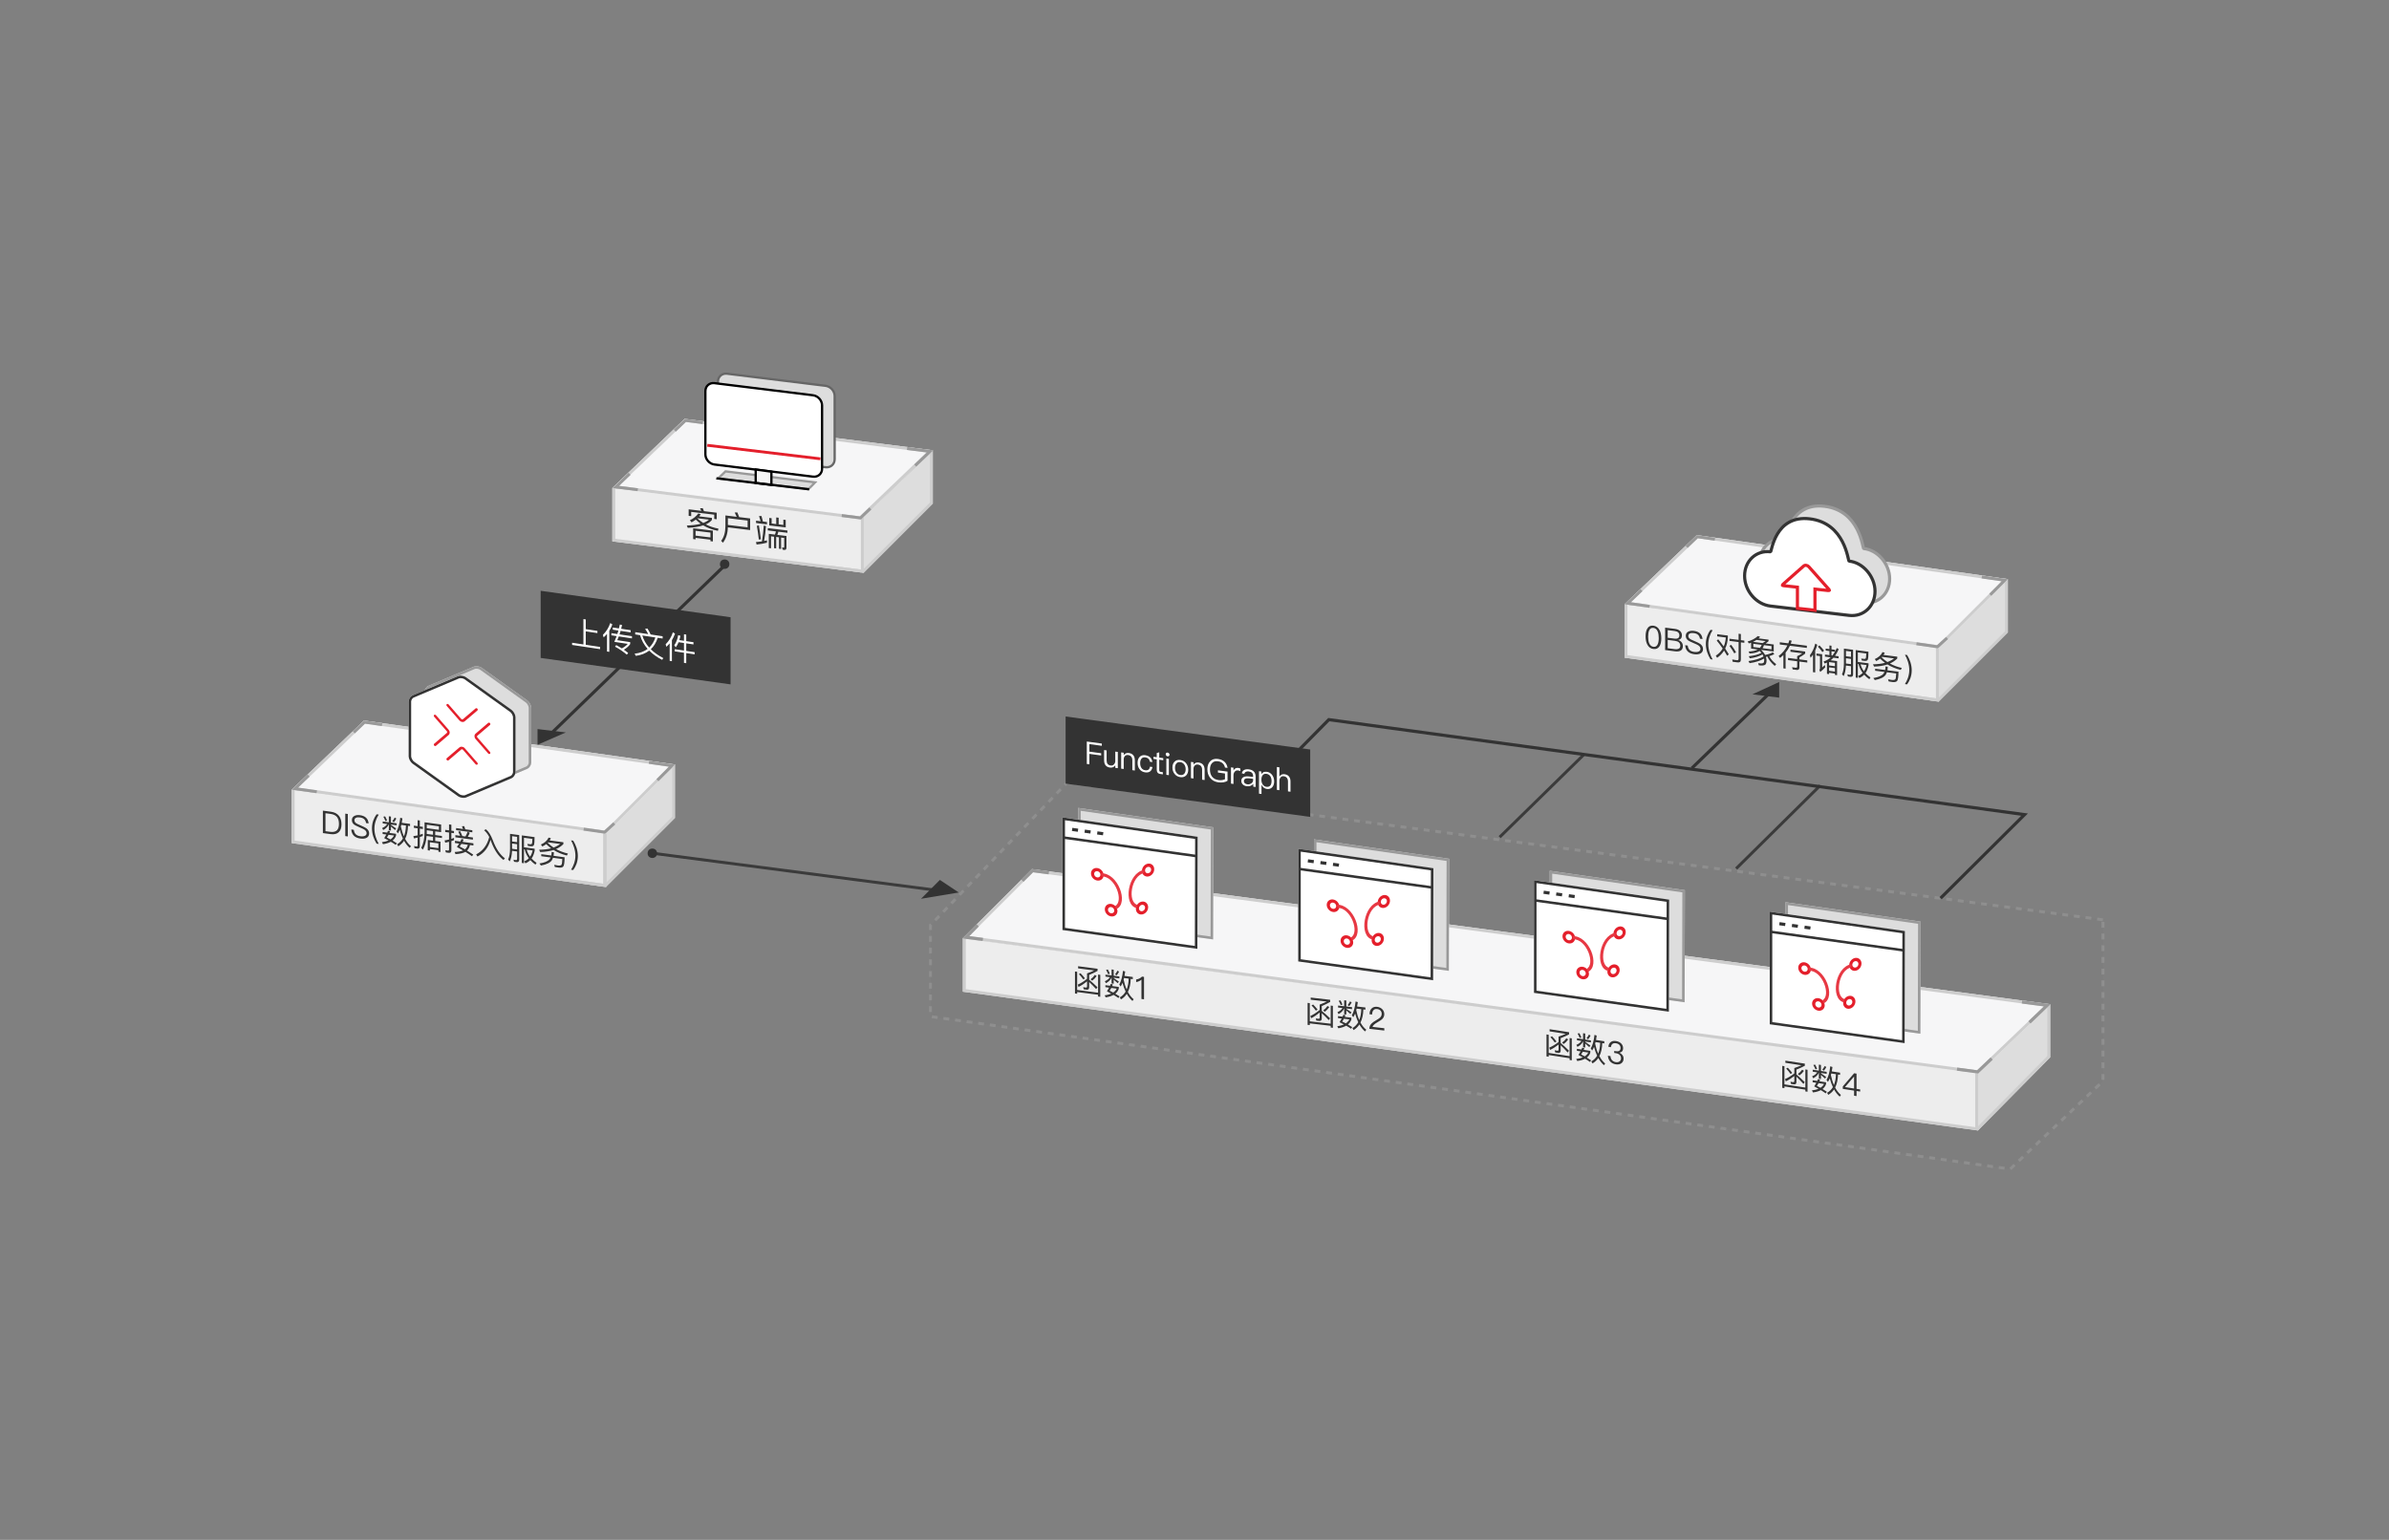 <?xml version="1.0" encoding="UTF-8"?>
<svg width="760px" height="490px" viewBox="0 0 760 490" version="1.1" xmlns="http://www.w3.org/2000/svg" xmlns:xlink="http://www.w3.org/1999/xlink">
    <rect x="0" y="0" width="760" height="490" fill="#808080" stroke="none"/>
    <!-- Generator: Sketch 48.2 (47327) - http://www.bohemiancoding.com/sketch -->
    <title>实时数据流处理</title>
    <desc>Created with Sketch.</desc>
    <defs></defs>
    <g id="函数服务" stroke="none" stroke-width="1" fill="none" fill-rule="evenodd">
        <g id="实时数据流处理">
            <g transform="translate(92, 118)">
                <g id="Group-2" transform="translate(204, 131)">
                    <polygon id="Combined-Shape" stroke="#999999" stroke-width="0.931" fill-opacity="0.05" fill="#666666" fill-rule="nonzero" opacity="0.582" stroke-dasharray="1.863" points="373 43.7 43.5 -7.10542736e-15 -8.8817842e-15 45.419 3.15544362e-30 74.462 343.5 123 373 95.032"></polygon>
                    <g id="Group-Copy" transform="translate(10, 27)">
                        <g id="Rectangle-29-Copy-4" transform="translate(322, 43)">
                            <g id="path-1-link" fill="#DDDDDD" fill-rule="nonzero">
                                <polygon id="path-1" points="0.329 21.868 0.329 39.975 1.276 40.695 24.227 17.446 24.227 0.633 22.52 0.633"></polygon>
                            </g>
                            <polygon id="Shape" stroke="#CDCDCD" stroke-width="0.931" points="0.795 22.067 0.795 39.744 1.232 40.076 23.761 17.255 23.761 1.099 22.706 1.099"></polygon>
                        </g>
                        <g id="Rectangle-29-Copy-4" transform="translate(0, 21)">
                            <g id="path-2-link" fill="#EDEDED" fill-rule="nonzero">
                                <polygon id="path-2" points="0.301 1.569 0.301 18.569 323.291 62.74 323.291 43.564 1.135 0.793"></polygon>
                            </g>
                            <polygon id="Shape" stroke="#CDCDCD" stroke-width="0.931" points="0.767 1.772 0.767 18.163 322.825 62.206 322.825 43.972 1.291 1.284"></polygon>
                        </g>
                        <g id="Rectangle-29-Copy-4">
                            <g id="path-3-link" fill="#F6F6F7" fill-rule="nonzero">
                                <polygon id="path-3" points="22.301 0.569 346.301 43.569 323.301 65.569 0.301 22.569"></polygon>
                            </g>
                            <polygon id="Shape" stroke="#CDCDCD" stroke-width="0.931" points="22.468 1.061 1.297 22.232 323.141 65.078 345.278 43.903"></polygon>
                        </g>
                        <g id="Group-5" transform="translate(1, 1)">
                            <polyline id="Path-4" stroke="#999999" points="315.574 63.207 322.129 64.087 326.616 59.843"></polyline>
                            <polyline id="Path-9" stroke="#979797" points="4.037 17.457 0.29 21.261 5.679 21.941"></polyline>
                            <polyline id="Path-12" stroke="#979797" points="18.239 3.25 21.462 0.052 26.653 0.739"></polyline>
                            <polyline id="Path-6" stroke="#999999" points="336.234 41.846 344.299 42.889 338.619 48.332"></polyline>
                        </g>
                        <path d="M37.11,38.055 L36.86,37.323 C37.9,36.858 38.88,36.236 39.82,35.459 L39.82,33.749 C40.83,33.38 41.58,33.068 42.08,32.813 L36.97,32.147 L36.97,31.467 L43.16,32.274 L43.16,32.954 C42.36,33.4 41.47,33.824 40.49,34.236 L40.49,35.766 C41.35,36.478 42.23,37.273 43.13,38.16 L42.71,38.736 C41.84,37.782 41.1,37.036 40.49,36.486 L40.49,38.166 C40.49,38.746 40.21,39.01 39.67,38.939 L38.76,38.82 L38.58,38.127 C38.83,38.17 39.11,38.216 39.41,38.255 C39.68,38.29 39.82,38.149 39.82,37.829 L39.82,36.279 C38.97,36.978 38.07,37.57 37.11,38.055 Z M43.33,34.117 L44.02,34.207 L44.02,41.197 L43.33,41.107 L43.33,40.547 L36.67,39.678 L36.67,40.228 L35.98,40.138 L35.98,33.148 L36.67,33.238 L36.67,39.018 L43.33,39.887 L43.33,34.117 Z M37.75,33.699 C38.36,34.338 38.83,34.88 39.16,35.343 L38.61,35.651 C38.27,35.147 37.8,34.585 37.22,33.96 L37.75,33.699 Z M42.3,34.222 L42.88,34.578 C42.48,35.166 42,35.663 41.46,36.063 L40.94,35.625 C41.46,35.253 41.92,34.783 42.3,34.222 Z M51.58,35.213 L51.45,35.716 C51.7,36.918 52.02,37.97 52.42,38.862 C52.81,37.903 53.02,36.75 53.06,35.406 L51.58,35.213 Z M52.09,39.539 C51.7,38.718 51.37,37.795 51.1,36.76 C50.92,37.197 50.72,37.58 50.51,37.913 L50.06,37.304 C50.65,36.261 51.05,34.803 51.25,32.93 L51.95,33.141 C51.89,33.643 51.81,34.113 51.73,34.542 L54.37,34.887 L54.37,35.577 L53.72,35.492 C53.67,37.155 53.36,38.545 52.8,39.652 C53.32,40.62 53.93,41.389 54.65,41.973 L54.26,42.512 C53.56,41.921 52.96,41.163 52.46,40.257 C51.98,40.995 51.36,41.584 50.61,42.026 L50.24,41.378 C51.02,40.94 51.63,40.329 52.09,39.539 Z M47.35,37.091 L48.02,37.258 C47.95,37.439 47.88,37.61 47.82,37.782 L49.91,38.055 L49.91,38.645 C49.69,39.276 49.32,39.798 48.8,40.21 C49.28,40.493 49.74,40.773 50.18,41.07 L49.79,41.579 C49.35,41.262 48.84,40.925 48.25,40.588 C47.59,40.962 46.76,41.224 45.76,41.373 L45.42,40.729 C46.24,40.616 46.95,40.439 47.53,40.184 C47.09,39.937 46.63,39.687 46.14,39.443 C46.4,39.037 46.63,38.657 46.83,38.283 L45.65,38.129 L45.65,37.499 L47.11,37.69 C47.2,37.481 47.28,37.282 47.35,37.091 Z M48.14,39.844 C48.64,39.509 49.02,39.089 49.26,38.6 L47.54,38.376 C47.38,38.695 47.2,38.991 47,39.265 C47.4,39.457 47.78,39.647 48.14,39.844 Z M46.44,32.512 C46.68,32.933 46.88,33.38 47.06,33.843 L46.54,34.015 C46.33,33.498 46.11,33.039 45.87,32.628 L46.44,32.512 Z M49.48,32.879 L50,33.187 C49.8,33.6 49.55,33.998 49.23,34.376 L48.72,34.05 C49.04,33.661 49.3,33.275 49.48,32.879 Z M45.67,34.142 L47.62,34.396 L47.62,32.486 L48.29,32.573 L48.29,34.483 L50.11,34.721 L50.11,35.351 L48.29,35.113 L48.29,35.223 C48.83,35.564 49.39,35.947 49.95,36.36 L49.58,36.872 C49.08,36.407 48.65,36.03 48.29,35.743 L48.29,37.043 L47.62,36.956 L47.62,35.056 C47.29,35.803 46.69,36.405 45.83,36.873 L45.48,36.247 C46.25,35.897 46.79,35.468 47.09,34.957 L45.67,34.772 L45.67,34.142 Z M57.3,34.769 C57.06,35.007 56.78,35.211 56.44,35.387 C56.1,35.542 55.76,35.638 55.44,35.686 L55.44,36.506 C56.11,36.393 56.67,36.147 57.12,35.745 L57.12,41.885 L57.94,41.992 L57.94,34.852 L57.3,34.769 Z" id="函数1" fill="#333333" fill-rule="nonzero"></path>
                        <path d="M111.11,48.023 L110.86,47.295 C111.9,46.815 112.88,46.178 113.82,45.386 L113.82,43.676 C114.83,43.293 115.58,42.969 116.08,42.707 L110.97,42.117 L110.97,41.437 L117.16,42.152 L117.16,42.832 C116.36,43.289 115.47,43.727 114.49,44.153 L114.49,45.683 C115.35,46.383 116.23,47.164 117.13,48.038 L116.71,48.62 C115.84,47.679 115.1,46.944 114.49,46.403 L114.49,48.083 C114.49,48.663 114.21,48.931 113.67,48.869 L112.76,48.764 L112.58,48.073 C112.83,48.112 113.11,48.154 113.41,48.189 C113.68,48.22 113.82,48.076 113.82,47.756 L113.82,46.206 C112.97,46.918 112.07,47.524 111.11,48.023 Z M117.33,43.991 L118.02,44.071 L118.02,51.061 L117.33,50.981 L117.33,50.421 L110.67,49.653 L110.67,50.203 L109.98,50.123 L109.98,43.133 L110.67,43.213 L110.67,48.993 L117.33,49.761 L117.33,43.991 Z M111.75,43.657 C112.36,44.288 112.83,44.822 113.16,45.28 L112.61,45.597 C112.27,45.097 111.8,44.543 111.22,43.926 L111.75,43.657 Z M116.3,44.112 L116.88,44.459 C116.48,45.053 116,45.558 115.46,45.965 L114.94,45.535 C115.46,45.155 115.92,44.678 116.3,44.112 Z M125.58,44.963 L125.45,45.468 C125.7,46.667 126.02,47.714 126.42,48.6 C126.81,47.635 127.02,46.479 127.06,45.134 L125.58,44.963 Z M126.09,49.282 C125.7,48.467 125.37,47.549 125.1,46.518 C124.92,46.957 124.72,47.344 124.51,47.68 L124.06,47.078 C124.65,46.026 125.05,44.562 125.25,42.685 L125.95,42.886 C125.89,43.389 125.81,43.86 125.73,44.29 L128.37,44.595 L128.37,45.285 L127.72,45.21 C127.67,46.874 127.36,48.268 126.8,49.384 C127.32,50.344 127.93,51.104 128.65,51.677 L128.26,52.222 C127.56,51.642 126.96,50.892 126.46,49.995 C125.98,50.739 125.36,51.338 124.61,51.791 L124.24,51.148 C125.02,50.698 125.63,50.079 126.09,49.282 Z M121.35,46.905 L122.02,47.062 C121.95,47.244 121.88,47.416 121.82,47.589 L123.91,47.83 L123.91,48.42 C123.69,49.055 123.32,49.582 122.8,50.002 C123.28,50.278 123.74,50.551 124.18,50.842 L123.79,51.357 C123.35,51.046 122.84,50.717 122.25,50.389 C121.59,50.773 120.76,51.047 119.76,51.212 L119.42,50.572 C120.24,50.447 120.95,50.259 121.53,49.996 C121.09,49.755 120.63,49.512 120.14,49.275 C120.4,48.865 120.63,48.482 120.83,48.105 L119.65,47.969 L119.65,47.339 L121.11,47.507 C121.2,47.298 121.28,47.097 121.35,46.905 Z M122.14,49.646 C122.64,49.304 123.02,48.878 123.26,48.385 L121.54,48.187 C121.38,48.508 121.2,48.808 121,49.085 C121.4,49.271 121.78,49.455 122.14,49.646 Z M120.44,42.34 C120.68,42.758 120.88,43.201 121.06,43.662 L120.54,43.842 C120.33,43.327 120.11,42.872 119.87,42.464 L120.44,42.34 Z M123.48,42.661 L124,42.961 C123.8,43.378 123.55,43.779 123.23,44.162 L122.72,43.843 C123.04,43.45 123.3,43.06 123.48,42.661 Z M119.67,43.981 L121.62,44.206 L121.62,42.296 L122.29,42.373 L122.29,44.283 L124.11,44.493 L124.11,45.123 L122.29,44.913 L122.29,45.023 C122.83,45.356 123.39,45.73 123.95,46.135 L123.58,46.652 C123.08,46.195 122.65,45.825 122.29,45.543 L122.29,46.843 L121.62,46.766 L121.62,44.866 C121.29,45.618 120.69,46.229 119.83,46.71 L119.48,46.089 C120.25,45.728 120.79,45.29 121.09,44.775 L119.67,44.611 L119.67,43.981 Z M132.1,44.385 C131.38,44.302 130.79,44.474 130.35,44.903 C129.91,45.323 129.68,45.936 129.68,46.736 L130.5,46.831 C130.51,46.202 130.66,45.739 130.94,45.452 C131.2,45.142 131.58,45.025 132.07,45.082 C132.53,45.135 132.9,45.298 133.16,45.568 C133.42,45.838 133.55,46.183 133.55,46.623 C133.55,47.083 133.36,47.491 133,47.839 C132.81,48.017 132.44,48.265 131.88,48.6 C131.12,49.032 130.61,49.403 130.33,49.691 C129.85,50.166 129.62,50.729 129.62,51.379 L134.38,51.928 L134.38,51.198 L130.63,50.766 C130.76,50.301 131.28,49.811 132.19,49.306 C132.93,48.891 133.42,48.558 133.67,48.327 C134.13,47.88 134.37,47.347 134.37,46.727 C134.37,46.107 134.15,45.572 133.73,45.143 C133.3,44.714 132.76,44.462 132.1,44.385 Z" id="函数2" fill="#333333" fill-rule="nonzero"></path>
                        <path d="M187.11,58.105 L186.86,57.366 C187.9,56.926 188.88,56.327 189.82,55.572 L189.82,53.862 C190.83,53.517 191.58,53.222 192.08,52.979 L186.97,52.193 L186.97,51.513 L193.16,52.465 L193.16,53.145 C192.36,53.572 191.47,53.975 190.49,54.365 L190.49,55.895 C191.35,56.627 192.23,57.442 193.13,58.351 L192.71,58.916 C191.84,57.942 191.1,57.178 190.49,56.615 L190.49,58.295 C190.49,58.875 190.21,59.132 189.67,59.048 L188.76,58.908 L188.58,58.211 C188.83,58.259 189.11,58.312 189.41,58.358 C189.68,58.4 189.82,58.262 189.82,57.942 L189.82,56.392 C188.97,57.071 188.07,57.642 187.11,58.105 Z M193.33,54.312 L194.02,54.418 L194.02,61.408 L193.33,61.302 L193.33,60.742 L186.67,59.717 L186.67,60.267 L185.98,60.161 L185.98,53.171 L186.67,53.277 L186.67,59.057 L193.33,60.082 L193.33,54.312 Z M187.75,53.763 C188.36,54.417 188.83,54.969 189.16,55.44 L188.61,55.735 C188.27,55.223 187.8,54.651 187.22,54.012 L187.75,53.763 Z M192.3,54.393 L192.88,54.762 C192.48,55.341 192,55.827 191.46,56.214 L190.94,55.764 C191.46,55.404 191.92,54.945 192.3,54.393 Z M201.58,55.601 L201.45,56.101 C201.7,57.309 202.02,58.368 202.42,59.27 C202.81,58.32 203.02,57.172 203.06,55.828 L201.58,55.601 Z M202.09,59.939 C201.7,59.109 201.37,58.178 201.1,57.137 C200.92,57.569 200.72,57.948 200.51,58.276 L200.06,57.657 C200.65,56.628 201.05,55.179 201.25,53.31 L201.95,53.538 C201.89,54.038 201.81,54.506 201.73,54.934 L204.37,55.34 L204.37,56.03 L203.72,55.93 C203.67,57.592 203.36,58.975 202.8,60.068 C203.32,61.048 203.93,61.832 204.65,62.433 L204.26,62.963 C203.56,62.355 202.96,61.583 202.46,60.666 C201.98,61.392 201.36,61.967 200.61,62.392 L200.24,61.735 C201.02,61.315 201.63,60.718 202.09,59.939 Z M197.35,57.38 L198.02,57.563 C197.95,57.742 197.88,57.912 197.82,58.082 L199.91,58.404 L199.91,58.994 C199.69,59.62 199.32,60.133 198.8,60.533 C199.28,60.827 199.74,61.118 200.18,61.425 L199.79,61.925 C199.35,61.598 198.84,61.249 198.25,60.898 C197.59,61.257 196.76,61.499 195.76,61.625 L195.42,60.973 C196.24,60.879 196.95,60.718 197.53,60.478 C197.09,60.22 196.63,59.959 196.14,59.704 C196.4,59.304 196.63,58.929 196.83,58.56 L195.65,58.378 L195.65,57.748 L197.11,57.973 C197.2,57.767 197.28,57.569 197.35,57.38 Z M198.14,60.152 C198.64,59.828 199.02,59.417 199.26,58.934 L197.54,58.669 C197.38,58.985 197.2,59.277 197,59.546 C197.4,59.748 197.78,59.946 198.14,60.152 Z M196.44,52.78 C196.68,53.207 196.88,53.658 197.06,54.125 L196.54,54.285 C196.33,53.763 196.11,53.299 195.87,52.882 L196.44,52.78 Z M199.48,53.218 L200,53.538 C199.8,53.947 199.55,54.338 199.23,54.709 L198.72,54.371 C199.04,53.99 199.3,53.61 199.48,53.218 Z M195.67,54.392 L197.62,54.692 L197.62,52.782 L198.29,52.885 L198.29,54.795 L200.11,55.075 L200.11,55.705 L198.29,55.425 L198.29,55.535 C198.83,55.888 199.39,56.284 199.95,56.71 L199.58,57.213 C199.08,56.736 198.65,56.35 198.29,56.055 L198.29,57.355 L197.62,57.252 L197.62,55.352 C197.29,56.091 196.69,56.678 195.83,57.126 L195.48,56.492 C196.25,56.161 196.79,55.744 197.09,55.24 L195.67,55.022 L195.67,54.392 Z M208.07,55.269 C207.39,55.165 206.84,55.27 206.42,55.595 C205.98,55.918 205.72,56.418 205.66,57.098 L206.47,57.223 C206.52,56.751 206.68,56.405 206.96,56.188 C207.23,55.97 207.6,55.907 208.08,55.981 C208.54,56.052 208.91,56.218 209.17,56.498 C209.41,56.755 209.54,57.085 209.54,57.485 C209.54,57.885 209.41,58.175 209.16,58.357 C208.91,58.528 208.55,58.583 208.07,58.509 L207.52,58.425 L207.52,59.065 L208.1,59.154 C208.6,59.231 208.98,59.399 209.26,59.682 C209.54,59.965 209.68,60.317 209.68,60.747 C209.68,61.167 209.53,61.494 209.25,61.731 C208.94,61.973 208.53,62.06 208.02,61.982 C207.57,61.912 207.2,61.725 206.9,61.439 C206.55,61.095 206.36,60.636 206.34,60.073 L205.51,59.945 C205.57,60.755 205.85,61.408 206.36,61.906 C206.79,62.312 207.34,62.577 208.02,62.682 C208.76,62.795 209.36,62.678 209.82,62.328 C210.27,61.988 210.5,61.493 210.5,60.843 C210.5,60.423 210.38,60.055 210.14,59.738 C209.92,59.424 209.6,59.175 209.18,58.98 C209.96,58.84 210.35,58.36 210.35,57.56 C210.35,56.96 210.14,56.458 209.73,56.045 C209.31,55.63 208.75,55.374 208.07,55.269 Z" id="函数3" fill="#333333" fill-rule="nonzero"></path>
                        <path d="M262.11,68.105 L261.86,67.366 C262.9,66.926 263.88,66.327 264.82,65.572 L264.82,63.862 C265.83,63.517 266.58,63.222 267.08,62.979 L261.97,62.193 L261.97,61.513 L268.16,62.465 L268.16,63.145 C267.36,63.572 266.47,63.975 265.49,64.365 L265.49,65.895 C266.35,66.627 267.23,67.442 268.13,68.351 L267.71,68.916 C266.84,67.942 266.1,67.178 265.49,66.615 L265.49,68.295 C265.49,68.875 265.21,69.132 264.67,69.048 L263.76,68.908 L263.58,68.211 C263.83,68.259 264.11,68.312 264.41,68.358 C264.68,68.4 264.82,68.262 264.82,67.942 L264.82,66.392 C263.97,67.071 263.07,67.642 262.11,68.105 Z M268.33,64.312 L269.02,64.418 L269.02,71.408 L268.33,71.302 L268.33,70.742 L261.67,69.717 L261.67,70.267 L260.98,70.161 L260.98,63.171 L261.67,63.277 L261.67,69.057 L268.33,70.082 L268.33,64.312 Z M262.75,63.763 C263.36,64.417 263.83,64.969 264.16,65.44 L263.61,65.735 C263.27,65.223 262.8,64.651 262.22,64.012 L262.75,63.763 Z M267.3,64.393 L267.88,64.762 C267.48,65.341 267,65.827 266.46,66.214 L265.94,65.764 C266.46,65.404 266.92,64.945 267.3,64.393 Z M276.58,65.601 L276.45,66.101 C276.7,67.309 277.02,68.368 277.42,69.27 C277.81,68.32 278.02,67.172 278.06,65.828 L276.58,65.601 Z M277.09,69.939 C276.7,69.109 276.37,68.178 276.1,67.137 C275.92,67.569 275.72,67.948 275.51,68.276 L275.06,67.657 C275.65,66.628 276.05,65.179 276.25,63.31 L276.95,63.538 C276.89,64.038 276.81,64.506 276.73,64.934 L279.37,65.34 L279.37,66.03 L278.72,65.93 C278.67,67.592 278.36,68.975 277.8,70.068 C278.32,71.048 278.93,71.832 279.65,72.433 L279.26,72.963 C278.56,72.355 277.96,71.583 277.46,70.666 C276.98,71.392 276.36,71.967 275.61,72.392 L275.24,71.735 C276.02,71.315 276.63,70.718 277.09,69.939 Z M272.35,67.38 L273.02,67.563 C272.95,67.742 272.88,67.912 272.82,68.082 L274.91,68.404 L274.91,68.994 C274.69,69.62 274.32,70.133 273.8,70.533 C274.28,70.827 274.74,71.118 275.18,71.425 L274.79,71.925 C274.35,71.598 273.84,71.249 273.25,70.898 C272.59,71.257 271.76,71.499 270.76,71.625 L270.42,70.973 C271.24,70.879 271.95,70.718 272.53,70.478 C272.09,70.22 271.63,69.959 271.14,69.704 C271.4,69.304 271.63,68.929 271.83,68.56 L270.65,68.378 L270.65,67.748 L272.11,67.973 C272.2,67.767 272.28,67.569 272.35,67.38 Z M273.14,70.152 C273.64,69.828 274.02,69.417 274.26,68.934 L272.54,68.669 C272.38,68.985 272.2,69.277 272,69.546 C272.4,69.748 272.78,69.946 273.14,70.152 Z M271.44,62.78 C271.68,63.207 271.88,63.658 272.06,64.125 L271.54,64.285 C271.33,63.763 271.11,63.299 270.87,62.882 L271.44,62.78 Z M274.48,63.218 L275,63.538 C274.8,63.947 274.55,64.338 274.23,64.709 L273.72,64.371 C274.04,63.99 274.3,63.61 274.48,63.218 Z M270.67,64.392 L272.62,64.692 L272.62,62.782 L273.29,62.885 L273.29,64.795 L275.11,65.075 L275.11,65.705 L273.29,65.425 L273.29,65.535 C273.83,65.888 274.39,66.284 274.95,66.71 L274.58,67.213 C274.08,66.736 273.65,66.35 273.29,66.055 L273.29,67.355 L272.62,67.252 L272.62,65.352 C272.29,66.091 271.69,66.678 270.83,67.126 L270.48,66.492 C271.25,66.161 271.79,65.744 272.09,65.24 L270.67,65.022 L270.67,64.392 Z M283.84,65.528 L284.61,65.646 L284.61,70.496 L285.77,70.675 L285.77,71.345 L284.61,71.166 L284.61,72.786 L283.83,72.666 L283.83,71.046 L280.24,70.494 L280.24,69.714 L283.84,65.528 Z M283.8,66.592 L280.93,69.93 L283.83,70.376 L283.83,66.596 L283.8,66.592 Z" id="函数4" fill="#333333" fill-rule="nonzero"></path>
                    </g>
                    <g id="函数" transform="translate(267, 38)">
                        <g id="Stroke-1" transform="translate(5, 0)">
                            <g id="path-4-link" fill="#DDDDDD" fill-rule="nonzero">
                                <polygon id="path-4" points="0 35.944 42.912 41.932 42.997 6.271 0 0.09"></polygon>
                            </g>
                            <polygon id="Shape" stroke="#999999" stroke-width="0.8" points="0.4 35.596 42.513 41.473 42.597 6.617 0.4 0.552"></polygon>
                        </g>
                        <g id="Stroke-1" transform="translate(0, 3)">
                            <g id="path-5-link" fill="#FFFFFF" fill-rule="nonzero">
                                <polygon id="path-5" points="0 35.944 42.912 41.932 42.997 6.271 0 0.09"></polygon>
                            </g>
                            <polygon id="Shape" stroke="#333333" stroke-width="0.8" points="0.4 35.596 42.513 41.473 42.597 6.617 0.4 0.552"></polygon>
                        </g>
                        <path d="M0.534,9.545 L42.405,15.387" id="Stroke-13" stroke="#333333" stroke-width="0.8"></path>
                        <path d="M3.066,6.928 L4.944,7.19" id="Stroke-17" stroke="#333333"></path>
                        <path d="M7.066,7.486 L8.944,7.748" id="Stroke-17" stroke="#333333"></path>
                        <path d="M11.066,8.044 L12.944,8.306" id="Stroke-17" stroke="#333333"></path>
                        <g id="Group-8" transform="translate(13.937, 26.776) rotate(-2) translate(-13.937, -26.776) translate(8.437, 18.276)" fill-rule="nonzero">
                            <path d="M2.836,3.841 C3.388,3.918 3.836,3.533 3.836,2.981 C3.836,2.429 3.388,1.918 2.836,1.841 C2.284,1.764 1.836,2.15 1.836,2.702 C1.836,3.254 2.284,3.764 2.836,3.841 Z M2.836,4.841 C1.731,4.687 0.836,3.667 0.836,2.562 C0.836,1.458 1.731,0.687 2.836,0.841 C3.94,0.996 4.836,2.016 4.836,3.12 C4.836,4.225 3.94,4.996 2.836,4.841 Z" id="Oval-5" fill="#E41F2B"></path>
                            <path d="M6.836,15.4 C7.388,15.477 7.836,15.091 7.836,14.539 C7.836,13.987 7.388,13.477 6.836,13.4 C6.284,13.322 5.836,13.708 5.836,14.26 C5.836,14.812 6.284,15.322 6.836,15.4 Z M6.836,16.4 C5.731,16.245 4.836,15.225 4.836,14.12 C4.836,13.016 5.731,12.245 6.836,12.4 C7.94,12.554 8.836,13.574 8.836,14.679 C8.836,15.783 7.94,16.554 6.836,16.4 Z" id="Oval-5-Copy" fill="#E41F2B"></path>
                            <path d="M4.224,3.566 C8.483,3.623 11.137,11.754 8.113,13.149 L8.628,14.078 C12.577,12.257 9.434,2.627 4.099,2.556 L4.224,3.566 Z" id="Path-10" fill="#E73843"></path>
                        </g>
                        <g id="Group-8" transform="translate(25.722, 25.876) scale(-1, 1) rotate(10) translate(-25.722, -25.876) translate(20.222, 17.876)" fill-rule="nonzero">
                            <path d="M2.966,3.344 C3.519,3.421 3.966,3.036 3.966,2.483 C3.966,1.931 3.519,1.421 2.966,1.344 C2.414,1.267 1.966,1.652 1.966,2.204 C1.966,2.757 2.414,3.267 2.966,3.344 Z M2.966,4.344 C1.862,4.19 0.966,3.169 0.966,2.065 C0.966,0.96 1.862,0.19 2.966,0.344 C4.071,0.498 4.966,1.518 4.966,2.623 C4.966,3.727 4.071,4.498 2.966,4.344 Z" id="Oval-5" fill="#E41F2B"></path>
                            <path d="M6.966,14.902 C7.519,14.979 7.966,14.594 7.966,14.041 C7.966,13.489 7.519,12.979 6.966,12.902 C6.414,12.825 5.966,13.21 5.966,13.762 C5.966,14.315 6.414,14.825 6.966,14.902 Z M6.966,15.902 C5.862,15.748 4.966,14.727 4.966,13.623 C4.966,12.518 5.862,11.748 6.966,11.902 C8.071,12.056 8.966,13.076 8.966,14.181 C8.966,15.286 8.071,16.056 6.966,15.902 Z" id="Oval-5-Copy" fill="#E41F2B"></path>
                            <path d="M4.354,3.069 C8.614,3.125 11.268,11.257 8.244,12.652 L8.759,13.581 C12.707,11.759 9.564,2.13 4.229,2.059 L4.354,3.069 Z" id="Path-10" fill="#E73843"></path>
                        </g>
                    </g>
                    <g id="函数" transform="translate(192, 28)">
                        <g id="Stroke-1" transform="translate(5, 0)">
                            <g id="path-6-link" fill="#DDDDDD" fill-rule="nonzero">
                                <polygon id="path-6" points="0 35.944 42.912 41.932 42.997 6.271 0 0.09"></polygon>
                            </g>
                            <polygon id="Shape" stroke="#999999" stroke-width="0.8" points="0.4 35.596 42.513 41.473 42.597 6.617 0.4 0.552"></polygon>
                        </g>
                        <g id="Stroke-1" transform="translate(0, 3)">
                            <g id="path-7-link" fill="#FFFFFF" fill-rule="nonzero">
                                <polygon id="path-7" points="0 35.944 42.912 41.932 42.997 6.271 0 0.09"></polygon>
                            </g>
                            <polygon id="Shape" stroke="#333333" stroke-width="0.8" points="0.4 35.596 42.513 41.473 42.597 6.617 0.4 0.552"></polygon>
                        </g>
                        <path d="M0.534,9.545 L42.405,15.387" id="Stroke-13" stroke="#333333" stroke-width="0.8"></path>
                        <path d="M3.066,6.928 L4.944,7.19" id="Stroke-17" stroke="#333333"></path>
                        <path d="M7.066,7.486 L8.944,7.748" id="Stroke-17" stroke="#333333"></path>
                        <path d="M11.066,8.044 L12.944,8.306" id="Stroke-17" stroke="#333333"></path>
                        <g id="Group-8" transform="translate(13.937, 26.776) rotate(-2) translate(-13.937, -26.776) translate(8.437, 18.276)" fill-rule="nonzero">
                            <path d="M2.836,3.841 C3.388,3.918 3.836,3.533 3.836,2.981 C3.836,2.429 3.388,1.918 2.836,1.841 C2.284,1.764 1.836,2.15 1.836,2.702 C1.836,3.254 2.284,3.764 2.836,3.841 Z M2.836,4.841 C1.731,4.687 0.836,3.667 0.836,2.562 C0.836,1.458 1.731,0.687 2.836,0.841 C3.94,0.996 4.836,2.016 4.836,3.12 C4.836,4.225 3.94,4.996 2.836,4.841 Z" id="Oval-5" fill="#E41F2B"></path>
                            <path d="M6.836,15.4 C7.388,15.477 7.836,15.091 7.836,14.539 C7.836,13.987 7.388,13.477 6.836,13.4 C6.284,13.322 5.836,13.708 5.836,14.26 C5.836,14.812 6.284,15.322 6.836,15.4 Z M6.836,16.4 C5.731,16.245 4.836,15.225 4.836,14.12 C4.836,13.016 5.731,12.245 6.836,12.4 C7.94,12.554 8.836,13.574 8.836,14.679 C8.836,15.783 7.94,16.554 6.836,16.4 Z" id="Oval-5-Copy" fill="#E41F2B"></path>
                            <path d="M4.224,3.566 C8.483,3.623 11.137,11.754 8.113,13.149 L8.628,14.078 C12.577,12.257 9.434,2.627 4.099,2.556 L4.224,3.566 Z" id="Path-10" fill="#E73843"></path>
                        </g>
                        <g id="Group-8" transform="translate(25.722, 25.876) scale(-1, 1) rotate(10) translate(-25.722, -25.876) translate(20.222, 17.876)" fill-rule="nonzero">
                            <path d="M2.966,3.344 C3.519,3.421 3.966,3.036 3.966,2.483 C3.966,1.931 3.519,1.421 2.966,1.344 C2.414,1.267 1.966,1.652 1.966,2.204 C1.966,2.757 2.414,3.267 2.966,3.344 Z M2.966,4.344 C1.862,4.19 0.966,3.169 0.966,2.065 C0.966,0.96 1.862,0.19 2.966,0.344 C4.071,0.498 4.966,1.518 4.966,2.623 C4.966,3.727 4.071,4.498 2.966,4.344 Z" id="Oval-5" fill="#E41F2B"></path>
                            <path d="M6.966,14.902 C7.519,14.979 7.966,14.594 7.966,14.041 C7.966,13.489 7.519,12.979 6.966,12.902 C6.414,12.825 5.966,13.21 5.966,13.762 C5.966,14.315 6.414,14.825 6.966,14.902 Z M6.966,15.902 C5.862,15.748 4.966,14.727 4.966,13.623 C4.966,12.518 5.862,11.748 6.966,11.902 C8.071,12.056 8.966,13.076 8.966,14.181 C8.966,15.286 8.071,16.056 6.966,15.902 Z" id="Oval-5-Copy" fill="#E41F2B"></path>
                            <path d="M4.354,3.069 C8.614,3.125 11.268,11.257 8.244,12.652 L8.759,13.581 C12.707,11.759 9.564,2.13 4.229,2.059 L4.354,3.069 Z" id="Path-10" fill="#E73843"></path>
                        </g>
                    </g>
                    <g id="函数" transform="translate(117, 18)">
                        <g id="Stroke-1" transform="translate(5, 0)">
                            <g id="path-8-link" fill="#DDDDDD" fill-rule="nonzero">
                                <polygon id="path-8" points="0 35.944 42.912 41.932 42.997 6.271 0 0.09"></polygon>
                            </g>
                            <polygon id="Shape" stroke="#999999" stroke-width="0.8" points="0.4 35.596 42.513 41.473 42.597 6.617 0.4 0.552"></polygon>
                        </g>
                        <g id="Stroke-1" transform="translate(0, 3)">
                            <g id="path-9-link" fill="#FFFFFF" fill-rule="nonzero">
                                <polygon id="path-9" points="0 35.944 42.912 41.932 42.997 6.271 0 0.09"></polygon>
                            </g>
                            <polygon id="Shape" stroke="#333333" stroke-width="0.8" points="0.4 35.596 42.513 41.473 42.597 6.617 0.4 0.552"></polygon>
                        </g>
                        <path d="M0.534,9.545 L42.405,15.387" id="Stroke-13" stroke="#333333" stroke-width="0.8"></path>
                        <path d="M3.066,6.928 L4.944,7.19" id="Stroke-17" stroke="#333333"></path>
                        <path d="M7.066,7.486 L8.944,7.748" id="Stroke-17" stroke="#333333"></path>
                        <path d="M11.066,8.044 L12.944,8.306" id="Stroke-17" stroke="#333333"></path>
                        <g id="Group-8" transform="translate(13.937, 26.776) rotate(-2) translate(-13.937, -26.776) translate(8.437, 18.276)" fill-rule="nonzero">
                            <path d="M2.836,3.841 C3.388,3.918 3.836,3.533 3.836,2.981 C3.836,2.429 3.388,1.918 2.836,1.841 C2.284,1.764 1.836,2.15 1.836,2.702 C1.836,3.254 2.284,3.764 2.836,3.841 Z M2.836,4.841 C1.731,4.687 0.836,3.667 0.836,2.562 C0.836,1.458 1.731,0.687 2.836,0.841 C3.94,0.996 4.836,2.016 4.836,3.12 C4.836,4.225 3.94,4.996 2.836,4.841 Z" id="Oval-5" fill="#E41F2B"></path>
                            <path d="M6.836,15.4 C7.388,15.477 7.836,15.091 7.836,14.539 C7.836,13.987 7.388,13.477 6.836,13.4 C6.284,13.322 5.836,13.708 5.836,14.26 C5.836,14.812 6.284,15.322 6.836,15.4 Z M6.836,16.4 C5.731,16.245 4.836,15.225 4.836,14.12 C4.836,13.016 5.731,12.245 6.836,12.4 C7.94,12.554 8.836,13.574 8.836,14.679 C8.836,15.783 7.94,16.554 6.836,16.4 Z" id="Oval-5-Copy" fill="#E41F2B"></path>
                            <path d="M4.224,3.566 C8.483,3.623 11.137,11.754 8.113,13.149 L8.628,14.078 C12.577,12.257 9.434,2.627 4.099,2.556 L4.224,3.566 Z" id="Path-10" fill="#E73843"></path>
                        </g>
                        <g id="Group-8" transform="translate(25.722, 25.876) scale(-1, 1) rotate(10) translate(-25.722, -25.876) translate(20.222, 17.876)" fill-rule="nonzero">
                            <path d="M2.966,3.344 C3.519,3.421 3.966,3.036 3.966,2.483 C3.966,1.931 3.519,1.421 2.966,1.344 C2.414,1.267 1.966,1.652 1.966,2.204 C1.966,2.757 2.414,3.267 2.966,3.344 Z M2.966,4.344 C1.862,4.19 0.966,3.169 0.966,2.065 C0.966,0.96 1.862,0.19 2.966,0.344 C4.071,0.498 4.966,1.518 4.966,2.623 C4.966,3.727 4.071,4.498 2.966,4.344 Z" id="Oval-5" fill="#E41F2B"></path>
                            <path d="M6.966,14.902 C7.519,14.979 7.966,14.594 7.966,14.041 C7.966,13.489 7.519,12.979 6.966,12.902 C6.414,12.825 5.966,13.21 5.966,13.762 C5.966,14.315 6.414,14.825 6.966,14.902 Z M6.966,15.902 C5.862,15.748 4.966,14.727 4.966,13.623 C4.966,12.518 5.862,11.748 6.966,11.902 C8.071,12.056 8.966,13.076 8.966,14.181 C8.966,15.286 8.071,16.056 6.966,15.902 Z" id="Oval-5-Copy" fill="#E41F2B"></path>
                            <path d="M4.354,3.069 C8.614,3.125 11.268,11.257 8.244,12.652 L8.759,13.581 C12.707,11.759 9.564,2.13 4.229,2.059 L4.354,3.069 Z" id="Path-10" fill="#E73843"></path>
                        </g>
                    </g>
                    <g id="函数" transform="translate(42, 8)">
                        <g id="Stroke-1" transform="translate(5, 0)">
                            <g id="path-10-link" fill="#DDDDDD" fill-rule="nonzero">
                                <polygon id="path-10" points="0 35.944 42.912 41.932 42.997 6.271 0 0.09"></polygon>
                            </g>
                            <polygon id="Shape" stroke="#999999" stroke-width="0.8" points="0.4 35.596 42.513 41.473 42.597 6.617 0.4 0.552"></polygon>
                        </g>
                        <g id="Stroke-1" transform="translate(0, 3)">
                            <g id="path-11-link" fill="#FFFFFF" fill-rule="nonzero">
                                <polygon id="path-11" points="0 35.944 42.912 41.932 42.997 6.271 0 0.09"></polygon>
                            </g>
                            <polygon id="Shape" stroke="#333333" stroke-width="0.8" points="0.4 35.596 42.513 41.473 42.597 6.617 0.4 0.552"></polygon>
                        </g>
                        <path d="M0.534,9.545 L42.405,15.387" id="Stroke-13" stroke="#333333" stroke-width="0.8"></path>
                        <path d="M3.066,6.928 L4.944,7.19" id="Stroke-17" stroke="#333333"></path>
                        <path d="M7.066,7.486 L8.944,7.748" id="Stroke-17" stroke="#333333"></path>
                        <path d="M11.066,8.044 L12.944,8.306" id="Stroke-17" stroke="#333333"></path>
                        <g id="Group-8" transform="translate(13.937, 26.776) rotate(-2) translate(-13.937, -26.776) translate(8.437, 18.276)" fill-rule="nonzero">
                            <path d="M2.836,3.841 C3.388,3.918 3.836,3.533 3.836,2.981 C3.836,2.429 3.388,1.918 2.836,1.841 C2.284,1.764 1.836,2.15 1.836,2.702 C1.836,3.254 2.284,3.764 2.836,3.841 Z M2.836,4.841 C1.731,4.687 0.836,3.667 0.836,2.562 C0.836,1.458 1.731,0.687 2.836,0.841 C3.94,0.996 4.836,2.016 4.836,3.12 C4.836,4.225 3.94,4.996 2.836,4.841 Z" id="Oval-5" fill="#E41F2B"></path>
                            <path d="M6.836,15.4 C7.388,15.477 7.836,15.091 7.836,14.539 C7.836,13.987 7.388,13.477 6.836,13.4 C6.284,13.322 5.836,13.708 5.836,14.26 C5.836,14.812 6.284,15.322 6.836,15.4 Z M6.836,16.4 C5.731,16.245 4.836,15.225 4.836,14.12 C4.836,13.016 5.731,12.245 6.836,12.4 C7.94,12.554 8.836,13.574 8.836,14.679 C8.836,15.783 7.94,16.554 6.836,16.4 Z" id="Oval-5-Copy" fill="#E41F2B"></path>
                            <path d="M4.224,3.566 C8.483,3.623 11.137,11.754 8.113,13.149 L8.628,14.078 C12.577,12.257 9.434,2.627 4.099,2.556 L4.224,3.566 Z" id="Path-10" fill="#E73843"></path>
                        </g>
                        <g id="Group-8" transform="translate(25.722, 25.876) scale(-1, 1) rotate(10) translate(-25.722, -25.876) translate(20.222, 17.876)" fill-rule="nonzero">
                            <path d="M2.966,3.344 C3.519,3.421 3.966,3.036 3.966,2.483 C3.966,1.931 3.519,1.421 2.966,1.344 C2.414,1.267 1.966,1.652 1.966,2.204 C1.966,2.757 2.414,3.267 2.966,3.344 Z M2.966,4.344 C1.862,4.19 0.966,3.169 0.966,2.065 C0.966,0.96 1.862,0.19 2.966,0.344 C4.071,0.498 4.966,1.518 4.966,2.623 C4.966,3.727 4.071,4.498 2.966,4.344 Z" id="Oval-5" fill="#E41F2B"></path>
                            <path d="M6.966,14.902 C7.519,14.979 7.966,14.594 7.966,14.041 C7.966,13.489 7.519,12.979 6.966,12.902 C6.414,12.825 5.966,13.21 5.966,13.762 C5.966,14.315 6.414,14.825 6.966,14.902 Z M6.966,15.902 C5.862,15.748 4.966,14.727 4.966,13.623 C4.966,12.518 5.862,11.748 6.966,11.902 C8.071,12.056 8.966,13.076 8.966,14.181 C8.966,15.286 8.071,16.056 6.966,15.902 Z" id="Oval-5-Copy" fill="#E41F2B"></path>
                            <path d="M4.354,3.069 C8.614,3.125 11.268,11.257 8.244,12.652 L8.759,13.581 C12.707,11.759 9.564,2.13 4.229,2.059 L4.354,3.069 Z" id="Path-10" fill="#E73843"></path>
                        </g>
                    </g>
                </g>
                <g id="elb-copy-2" transform="translate(102, 0)">
                    <g id="di-duan" transform="translate(0.496, 14.712)">
                        <g id="di">
                            <polyline id="Rectangle-29-Copy-4" fill="#DDDDDD" fill-rule="nonzero" points="80.301 31.569 80.301 48.569 101.801 27.069 101.801 11.069"></polyline>
                            <polyline id="Rectangle-29-Copy-4" fill="#EDEDED" fill-rule="nonzero" points="0.301 22.569 0.301 39.569 80.301 49.569 80.301 31.569"></polyline>
                            <polygon id="Path" fill="#CDCDCD" fill-rule="nonzero" points="79.369 49.453 0.301 39.569 0.301 22.569 1.232 22.674 1.232 38.747 79.369 48.514"></polygon>
                            <polygon id="Path" fill="#CDCDCD" fill-rule="nonzero" points="69.504 47.288 70.504 48.288 79.485 49.467 80.301 49.569 80.301 31.569 79.369 31.569 79.369 48.514"></polygon>
                            <polygon id="Rectangle-29-Copy-4" fill="#CDCDCD" fill-rule="nonzero" points="101.369 11.288 102.301 10.588 102.301 27.569 80.232 49.638 80.232 48.569 79.983 48.569 101.369 27.183 101.369 11.638"></polygon>
                            <g id="Rectangle-29-Copy-4">
                                <g id="path-4-link" fill="#F6F6F7" fill-rule="nonzero">
                                    <polygon id="path-4" points="23.301 0.569 102.301 10.569 79.301 32.569 0.301 22.569"></polygon>
                                </g>
                                <polygon id="Shape" stroke="#CDCDCD" stroke-width="0.931" points="23.462 1.059 1.329 22.23 79.139 32.079 101.272 10.908"></polygon>
                            </g>
                            <path d="M23.404,0.588 L19.852,3.985 L20.495,4.659 L23.727,1.568 L28.986,2.234 L29.104,1.31 L23.404,0.588 Z M94.018,10.466 L100.347,11.267 L96.341,15.099 L96.984,15.772 L102.403,10.589 L94.135,9.542 L94.018,10.466 Z M0.404,22.589 L8.332,23.592 L8.449,22.668 L2.46,21.91 L6.124,18.404 L5.481,17.732 L0.404,22.589 Z M79.081,31.609 L73.351,30.883 L73.234,31.807 L79.404,32.588 L82.714,29.421 L82.071,28.749 L79.081,31.609 Z" id="Page-1" fill="#999999" fill-rule="nonzero"></path>
                        </g>
                    </g>
                    <path d="M32.779,50.857 L32.779,54.3 L32.009,54.206 L32.009,53.733 L27.279,53.158 L27.279,53.631 L26.509,53.537 L26.509,50.094 L32.779,50.857 Z M27.279,52.443 L32.009,53.018 L32.009,51.478 L27.279,50.903 L27.279,52.443 Z M28.159,45.389 L28.929,45.647 C28.764,45.88 28.599,46.102 28.423,46.312 L32.482,46.806 L32.482,47.444 C32.031,48.016 31.382,48.487 30.535,48.868 C31.734,49.487 33.076,49.936 34.561,50.227 L34.385,50.92 C32.625,50.574 31.074,50 29.71,49.174 C28.412,49.61 26.773,49.873 24.793,49.973 L24.496,49.233 C26.267,49.162 27.741,48.979 28.907,48.659 C28.346,48.26 27.829,47.824 27.356,47.348 C26.927,47.681 26.465,47.965 25.981,48.215 L25.475,47.537 C26.564,47.043 27.455,46.326 28.159,45.389 Z M29.721,48.406 C30.48,48.124 31.085,47.769 31.536,47.362 L27.851,46.913 L27.818,46.942 C28.401,47.497 29.039,47.982 29.721,48.406 Z M34.011,45.155 L34.011,47.234 L33.208,47.136 L33.208,45.772 L25.882,44.881 L25.882,46.245 L25.079,46.147 L25.079,44.068 L29.105,44.558 C28.973,44.256 28.841,43.987 28.698,43.738 L29.567,43.712 C29.699,43.992 29.82,44.315 29.952,44.661 L34.011,45.155 Z M43.834,47.659 L37.553,46.895 L37.553,49.04 L43.834,49.804 L43.834,47.659 Z M37.553,49.81 C37.498,51.772 36.981,53.403 35.991,54.702 L35.408,54.103 C36.299,52.979 36.75,51.428 36.772,49.462 L36.772,46.019 L40.358,46.455 C40.16,45.969 39.951,45.515 39.72,45.091 L40.567,45.062 C40.765,45.504 40.963,46.001 41.161,46.553 L44.637,46.976 L44.637,50.672 L37.553,49.81 Z M46.518,47.689 L46.518,48.437 L49.994,48.86 L49.994,48.112 L48.707,47.956 C48.553,47.299 48.399,46.708 48.245,46.194 L47.453,46.23 C47.64,46.726 47.805,47.274 47.959,47.864 L46.518,47.689 Z M47.42,49.196 C47.651,50.478 47.86,51.955 48.047,53.606 L47.398,53.692 C47.233,52.187 47.024,50.732 46.771,49.326 L47.42,49.196 Z M49.983,53.941 L49.983,54.7 C48.971,54.973 47.871,55.158 46.694,55.279 L46.496,54.473 C47.145,54.442 47.783,54.377 48.399,54.276 C48.663,52.702 48.85,51.031 48.971,49.242 L49.686,49.428 C49.554,51.139 49.345,52.708 49.081,54.15 C49.389,54.078 49.697,54.016 49.983,53.941 Z M55.208,49.044 L53.712,48.862 L53.712,46.75 L52.942,46.656 L52.942,48.768 L51.479,48.59 L51.479,46.907 L50.72,46.814 L50.72,49.19 L55.956,49.828 L55.956,47.452 L55.208,47.361 L55.208,49.044 Z M50.247,50.057 L50.247,50.783 L52.832,51.098 C52.766,51.453 52.656,51.791 52.524,52.116 L50.566,51.878 L50.566,56.388 L51.281,56.475 L51.281,52.669 L52.249,52.787 L52.249,56.428 L52.92,56.509 L52.92,52.868 L53.811,52.977 L53.811,56.607 L54.482,56.688 L54.482,53.058 L55.472,53.179 L55.472,56.006 C55.472,56.204 55.395,56.293 55.252,56.276 L54.801,56.188 L54.988,56.926 L55.494,56.988 C55.956,57.044 56.187,56.797 56.187,56.247 L56.187,52.562 L53.294,52.21 C53.426,51.885 53.536,51.546 53.613,51.193 L56.506,51.545 L56.506,50.819 L50.247,50.057 Z" id="客户端分服1" fill="#333333" fill-rule="nonzero"></path>
                    <g id="云桌面WORK-SPACE" transform="translate(30, 0)">
                        <polygon id="Path-15" stroke="#999999" stroke-width="0.72" fill="#DDDDDD" fill-rule="nonzero" points="6.8 32 35.3 35.5 33.174 37.686 4.478 34.233"></polygon>
                        <path d="M38.638,4.777 L7.285,0.919 C5.696,0.722 4.402,1.851 4.402,3.438 L4.402,23.579 C4.402,25.166 5.696,26.618 7.285,26.816 L38.638,30.673 C40.228,30.871 41.522,29.741 41.522,28.155 L41.522,8.013 C41.522,6.426 40.229,4.975 38.638,4.777 Z" id="Path" stroke="#666666" stroke-width="0.72" fill="#DDDDDD" fill-rule="nonzero"></path>
                        <path d="M34.638,7.777 L3.285,3.919 C1.696,3.722 0.402,4.851 0.402,6.438 L0.402,26.579 C0.402,28.166 1.696,29.618 3.285,29.816 L34.638,33.673 C36.228,33.871 37.522,32.741 37.522,31.155 L37.522,11.013 C37.522,9.426 36.229,7.975 34.638,7.777 Z" id="Path" stroke="#000000" stroke-width="0.72" fill="#FFFFFF" fill-rule="nonzero"></path>
                        <polygon id="Rectangle-13" stroke="#000000" stroke-width="0.72" fill="#F6F6F6" fill-rule="nonzero" points="16.402 31.4 21.402 32.1 21.402 36.3 16.402 35.7"></polygon>
                        <path d="M3.9,34.2 L33.4,37.7" id="Path-15" stroke="#000000" stroke-width="0.72" fill="#F6F6F6" fill-rule="nonzero"></path>
                        <path d="M1,23.7 L37,28" id="Path-22" stroke="#E41F2B" stroke-width="0.9"></path>
                    </g>
                </g>
                <path d="M139.5,61 L81.927,116.769" id="Path-2-Copy" stroke="#333333"></path>
                <polygon id="Path-8-Copy" fill="#333333" fill-rule="nonzero" points="79 114 88 115.067 79 119"></polygon>
                <circle id="Oval-2-Copy" fill="#333333" fill-rule="nonzero" transform="translate(138.526, 61.526) rotate(1) translate(-138.526, -61.526) " cx="138.526" cy="61.526" r="1.5"></circle>
                <g id="上传文件" transform="translate(80, 70)" fill-rule="nonzero">
                    <polygon id="Rectangle-4" fill="#333333" points="0 0 60.415 8.412 60.415 29.776 0 21.364"></polygon>
                    <path d="M13.6,9 L13.6,17.07 L10,16.53 L10,17.23 L18.9,18.565 L18.9,17.865 L14.34,17.181 L14.34,12.901 L18.05,13.457 L18.05,12.758 L14.34,12.201 L14.34,9.111 L13.6,9 Z M21.11,13.716 C20.78,14.107 20.42,14.483 20.03,14.825 L19.8,14.02 C20.86,12.989 21.64,11.736 22.13,10.27 L22.81,10.691 C22.55,11.422 22.23,12.104 21.83,12.735 L21.83,19.424 L21.11,19.317 L21.11,13.716 Z M22.94,11.681 L24.89,11.973 L25.19,10.729 L25.89,10.903 C25.79,11.309 25.7,11.705 25.61,12.082 L28.63,12.534 L28.63,13.235 L25.43,12.755 C25.32,13.138 25.21,13.511 25.09,13.864 L29.04,14.456 L29.04,15.146 L24.86,14.519 C24.7,14.955 24.53,15.35 24.37,15.716 L28.48,16.332 L28.48,16.952 C28.06,17.589 27.39,18.189 26.47,18.75 C26.94,19.071 27.39,19.409 27.83,19.765 L27.42,20.323 C26.2,19.3 24.94,18.451 23.66,17.779 L24.04,17.276 C24.66,17.609 25.26,17.959 25.84,18.326 C26.63,17.895 27.25,17.418 27.71,16.887 L23.43,16.244 C23.69,15.664 23.94,15.051 24.17,14.415 L22.5,14.165 L22.5,13.475 L24.39,13.758 C24.51,13.386 24.62,13.013 24.72,12.648 L22.94,12.381 L22.94,11.681 Z M30.08,13.162 L34.22,13.783 C33.95,13.213 33.62,12.663 33.22,12.133 L33.94,11.981 C34.32,12.518 34.66,13.159 34.98,13.897 L38.8,14.47 L38.8,15.19 L37.24,14.956 C36.75,16.462 36.01,17.681 35.03,18.595 C36.09,19.654 37.42,20.593 39.02,21.423 L38.63,21.965 C36.97,21.096 35.61,20.122 34.53,19.029 C33.39,19.909 31.97,20.465 30.27,20.701 L29.89,20.014 C31.57,19.816 32.95,19.312 34.03,18.494 C32.87,17.18 32.07,15.72 31.62,14.113 L30.08,13.882 L30.08,13.162 Z M32.33,14.22 C32.76,15.634 33.49,16.913 34.53,18.07 C35.42,17.233 36.07,16.16 36.49,14.844 L32.33,14.22 Z M42.06,13.209 L42.74,13.621 C42.48,14.372 42.15,15.072 41.75,15.723 L41.75,22.402 L41.04,22.296 L41.04,16.716 C40.72,17.108 40.37,17.476 39.99,17.819 L39.76,17.014 C40.82,15.973 41.58,14.697 42.06,13.209 Z M43.74,14.121 L44.45,14.318 C44.37,14.806 44.26,15.269 44.12,15.688 L45.59,15.909 L45.59,13.829 L46.31,13.937 L46.31,16.017 L48.61,16.361 L48.61,17.061 L46.31,16.716 L46.31,19.127 L48.98,19.527 L48.98,20.217 L46.31,19.817 L46.31,23.037 L45.59,22.928 L45.59,19.709 L42.65,19.267 L42.65,18.578 L45.59,19.018 L45.59,16.608 L43.89,16.354 C43.64,16.976 43.33,17.52 42.96,17.984 L42.5,17.315 C43.11,16.486 43.52,15.418 43.74,14.121 Z" id="Shape" fill="#FFFFFF"></path>
                </g>
                <g id="obs" transform="translate(0, 94)">
                    <g id="di-zhong" transform="translate(0.496, 16.712)">
                        <polyline id="Rectangle-29-Copy-4" fill="#DDDDDD" fill-rule="nonzero" points="100.301 35.569 100.301 52.569 121.801 31.069 121.801 15.069"></polyline>
                        <polyline id="Rectangle-29-Copy-4" fill="#EDEDED" fill-rule="nonzero" points="0.301 22.569 0.301 39.569 100.301 53.569 100.301 35.569"></polyline>
                        <polygon id="Path" fill="#CDCDCD" fill-rule="nonzero" points="1.232 38.759 1.232 22.69 0.301 22.569 0.301 39.569 99.369 53.439 99.369 52.498"></polygon>
                        <polygon id="Path" fill="#CDCDCD" fill-rule="nonzero" points="90.504 51.288 91.504 52.288 99.498 53.457 100.301 53.569 100.301 35.569 99.369 35.569 99.369 52.498"></polygon>
                        <polygon id="Rectangle-29-Copy-4" fill="#CDCDCD" fill-rule="nonzero" points="121.371 15.288 122.301 14.588 122.301 31.569 100.231 53.639 100.231 52.569 99.986 52.569 121.371 31.184 121.371 15.639"></polygon>
                        <g id="Rectangle-29-Copy-4">
                            <g id="path-30-link" fill="#F6F6F7" fill-rule="nonzero">
                                <polygon id="path-30" points="23.301 0.569 122.301 14.569 100.301 36.569 0.301 22.569"></polygon>
                            </g>
                            <polygon id="Shape" stroke="#CDCDCD" stroke-width="0.931" points="23.459 1.062 1.317 22.241 100.136 36.076 121.312 14.9"></polygon>
                        </g>
                        <path d="M23.294,0.588 L19.739,3.987 L20.383,4.661 L23.61,1.574 L28.978,2.336 L29.109,1.414 L23.294,0.588 Z M113.897,14.345 L120.278,15.259 L116.331,19.233 L116.991,19.889 L122.245,14.6 L114.029,13.423 L113.897,14.345 Z M0.304,22.578 L8.212,23.699 L8.342,22.777 L2.334,21.926 L6.011,18.407 L5.368,17.733 L0.304,22.578 Z M99.674,35.605 L93.247,34.675 L93.112,35.596 L99.974,36.59 L103.234,33.647 L102.609,32.955 L99.674,35.605 Z" id="Page-1" fill="#999999" fill-rule="nonzero"></path>
                    </g>
                    <path d="M10.72,45.957 L13.28,46.3 C14.41,46.452 15.26,46.886 15.84,47.623 C16.37,48.295 16.64,49.201 16.64,50.321 C16.64,51.421 16.35,52.252 15.78,52.795 C15.18,53.365 14.32,53.58 13.2,53.429 L10.72,53.097 L10.72,45.957 Z M11.54,46.777 L11.54,52.497 L13.06,52.7 C13.99,52.825 14.69,52.669 15.16,52.242 C15.6,51.821 15.83,51.142 15.83,50.212 C15.83,49.252 15.62,48.514 15.21,47.999 C14.77,47.45 14.09,47.119 13.15,46.993 L11.54,46.777 Z M17.84,46.912 L17.84,54.052 L18.65,54.16 L18.65,47.02 L17.84,46.912 Z M22.55,47.404 C21.81,47.304 21.2,47.382 20.73,47.639 C20.2,47.908 19.94,48.363 19.94,48.983 C19.94,49.583 20.21,50.08 20.76,50.473 C20.99,50.624 21.54,50.898 22.4,51.273 C23.2,51.611 23.71,51.849 23.91,51.996 C24.38,52.309 24.62,52.691 24.62,53.141 C24.62,53.521 24.44,53.797 24.08,53.969 C23.72,54.14 23.24,54.186 22.66,54.108 C22.02,54.022 21.54,53.818 21.21,53.514 C20.85,53.175 20.63,52.686 20.56,52.057 L19.75,51.948 C19.81,52.836 20.12,53.528 20.68,54.033 C21.16,54.457 21.82,54.726 22.66,54.838 C23.51,54.952 24.18,54.862 24.68,54.579 C25.18,54.286 25.43,53.82 25.43,53.2 C25.43,52.55 25.13,52.01 24.54,51.57 C24.24,51.35 23.62,51.037 22.68,50.631 C21.99,50.338 21.55,50.129 21.37,50.005 C20.96,49.73 20.76,49.413 20.76,49.053 C20.76,48.643 20.93,48.366 21.27,48.212 C21.57,48.072 21.98,48.047 22.51,48.118 C23.09,48.196 23.54,48.376 23.86,48.679 C24.17,48.971 24.37,49.378 24.46,49.91 L25.27,50.018 C25.2,49.259 24.93,48.653 24.45,48.208 C23.99,47.777 23.35,47.511 22.55,47.404 Z M27.8,47.118 C27.36,47.699 27.02,48.343 26.77,49.04 C26.47,49.859 26.33,50.711 26.33,51.601 C26.33,52.471 26.47,53.359 26.77,54.26 C27.02,55.013 27.36,55.749 27.8,56.458 L28.5,56.552 C28.09,55.827 27.77,55.094 27.55,54.354 C27.25,53.434 27.11,52.545 27.11,51.695 C27.11,50.835 27.25,49.994 27.55,49.154 C27.77,48.464 28.09,47.817 28.5,47.212 L27.8,47.118 Z M35.66,50.492 L35.53,50.995 C35.78,52.198 36.1,53.251 36.5,54.145 C36.89,53.187 37.1,52.035 37.14,50.691 L35.66,50.492 Z M36.17,54.821 C35.78,53.998 35.45,53.074 35.18,52.038 C35,52.474 34.8,52.857 34.59,53.189 L34.14,52.578 C34.73,51.537 35.13,50.081 35.33,48.208 L36.03,48.422 C35.97,48.924 35.89,49.393 35.81,49.822 L38.45,50.176 L38.45,50.866 L37.8,50.779 C37.75,52.443 37.44,53.831 36.88,54.936 C37.4,55.906 38.01,56.677 38.73,57.264 L38.34,57.802 C37.64,57.208 37.04,56.447 36.54,55.54 C36.06,56.276 35.44,56.863 34.69,57.302 L34.32,56.652 C35.1,56.217 35.71,55.609 36.17,54.821 Z M31.43,52.355 L32.1,52.525 C32.03,52.705 31.96,52.876 31.9,53.048 L33.99,53.328 L33.99,53.918 C33.77,54.549 33.4,55.069 32.88,55.479 C33.36,55.764 33.82,56.045 34.26,56.344 L33.87,56.852 C33.43,56.533 32.92,56.195 32.33,55.855 C31.67,56.227 30.84,56.486 29.84,56.631 L29.5,55.986 C30.32,55.876 31.03,55.701 31.61,55.449 C31.17,55.2 30.71,54.948 30.22,54.702 C30.48,54.297 30.71,53.918 30.91,53.545 L29.73,53.387 L29.73,52.757 L31.19,52.953 C31.28,52.745 31.36,52.545 31.43,52.355 Z M32.22,55.111 C32.72,54.778 33.1,54.359 33.34,53.871 L31.62,53.64 C31.46,53.959 31.28,54.255 31.08,54.528 C31.48,54.721 31.86,54.912 32.22,55.111 Z M30.52,47.773 C30.76,48.195 30.96,48.642 31.14,49.106 L30.62,49.276 C30.41,48.758 30.19,48.298 29.95,47.886 L30.52,47.773 Z M33.56,48.15 L34.08,48.46 C33.88,48.873 33.63,49.27 33.31,49.647 L32.8,49.319 C33.12,48.931 33.38,48.546 33.56,48.15 Z M29.75,49.399 L31.7,49.661 L31.7,47.751 L32.37,47.841 L32.37,49.751 L34.19,49.995 L34.19,50.625 L32.37,50.381 L32.37,50.491 C32.91,50.833 33.47,51.218 34.03,51.634 L33.66,52.144 C33.16,51.677 32.73,51.299 32.37,51.011 L32.37,52.311 L31.7,52.221 L31.7,50.321 C31.37,51.067 30.77,51.666 29.91,52.131 L29.56,51.504 C30.33,51.157 30.87,50.73 31.17,50.22 L29.75,50.029 L29.75,49.399 Z M40.72,58.031 L39.87,57.917 L39.72,57.217 C39.98,57.282 40.24,57.337 40.48,57.369 C40.73,57.402 40.86,57.27 40.86,56.99 L40.86,54.54 C40.46,54.636 40.07,54.724 39.68,54.791 L39.5,54.067 C39.96,54.019 40.42,53.941 40.86,53.84 L40.86,51.58 L39.66,51.419 L39.66,50.729 L40.86,50.89 L40.86,49 L41.56,49.094 L41.56,50.984 L42.52,51.112 L42.52,51.802 L41.56,51.674 L41.56,53.644 C41.88,53.547 42.19,53.438 42.49,53.318 L42.49,54.028 C42.18,54.147 41.87,54.245 41.56,54.344 L41.56,57.264 C41.56,57.844 41.28,58.106 40.72,58.031 Z M43.71,54.012 C43.59,55.706 43.2,57.154 42.54,58.365 L41.98,57.79 C42.69,56.565 43.05,54.894 43.06,52.795 L43.06,49.665 L48.33,50.372 L48.33,52.802 L46.45,52.55 L46.45,53.73 L48.59,54.017 L48.59,54.667 L46.45,54.38 L46.45,55.61 L48.13,55.835 L48.13,59.115 L47.46,59.025 L47.46,58.535 L44.75,58.172 L44.75,58.662 L44.08,58.572 L44.08,55.292 L45.75,55.516 L45.75,54.286 L43.71,54.012 Z M45.75,52.456 L43.76,52.189 L43.76,52.889 C43.76,53.049 43.75,53.207 43.75,53.367 L45.75,53.636 L45.75,52.456 Z M44.75,57.532 L47.46,57.895 L47.46,56.385 L44.75,56.022 L44.75,57.532 Z M47.63,50.948 L43.76,50.429 L43.76,51.539 L47.63,52.058 L47.63,50.948 Z M54.37,52.472 L53.78,52.673 C53.99,53.061 54.19,53.488 54.39,53.955 L52.86,53.75 L52.86,54.44 L58.44,55.188 L58.44,54.498 L56.82,54.281 C57.05,53.912 57.26,53.49 57.45,53.015 L56.77,52.684 C56.57,53.217 56.34,53.716 56.06,54.179 L55.08,54.047 C54.86,53.478 54.63,52.957 54.37,52.472 Z M55.69,50.899 L54.94,50.919 C55.06,51.185 55.18,51.481 55.29,51.795 L53.09,51.5 L53.09,52.16 L58.26,52.854 L58.26,52.194 L56.02,51.893 C55.91,51.529 55.8,51.194 55.69,50.899 Z M50.7,59.37 C51.29,59.449 51.59,59.199 51.59,58.619 L51.59,55.659 C51.87,55.567 52.15,55.464 52.43,55.352 L52.43,54.622 C52.15,54.734 51.87,54.837 51.59,54.939 L51.59,53.019 L52.42,53.13 L52.42,52.44 L51.59,52.329 L51.59,50.439 L50.85,50.34 L50.85,52.23 L49.63,52.066 L49.63,52.756 L50.85,52.92 L50.85,55.15 C50.39,55.268 49.92,55.355 49.45,55.412 L49.63,56.156 C50.04,56.081 50.45,55.986 50.85,55.88 L50.85,58.34 C50.85,58.6 50.71,58.711 50.45,58.676 C50.21,58.644 49.95,58.589 49.68,58.533 L49.83,59.253 L50.7,59.37 Z M54.81,54.981 L55.5,55.154 C55.4,55.41 55.29,55.655 55.17,55.889 L58.6,56.35 L58.6,57.05 L57.5,56.902 C57.35,57.622 57.04,58.21 56.57,58.657 C57.25,59.068 57.91,59.497 58.54,59.941 L58.15,60.469 C57.55,60.019 56.86,59.556 56.06,59.069 C55.4,59.46 54.35,59.709 52.91,59.796 L52.63,59.109 C53.79,59.054 54.69,58.895 55.31,58.618 C54.7,58.256 54.05,57.899 53.35,57.525 C53.62,57.151 53.86,56.794 54.07,56.442 L52.73,56.262 L52.73,55.562 L54.44,55.791 C54.58,55.51 54.7,55.246 54.81,54.981 Z M56.82,56.811 L54.8,56.54 C54.62,56.826 54.43,57.1 54.23,57.353 C54.81,57.651 55.37,57.956 55.91,58.269 C56.36,57.909 56.66,57.429 56.82,56.811 Z M63.64,54.346 C63,56.92 61.61,58.773 59.47,59.886 L59.9,60.554 C62,59.476 63.38,57.701 64.04,55.239 C64.09,55.366 64.14,55.513 64.2,55.681 C65.23,58.459 66.55,60.456 68.17,61.653 L68.62,61.134 C67.04,59.932 65.79,58.074 64.85,55.558 C64.23,53.855 63.48,52.624 62.59,51.885 L61.99,52.184 C62.63,52.73 63.18,53.444 63.64,54.346 Z M70.9,56.42 L70.9,58.09 L72.51,58.305 L72.51,56.635 L70.9,56.42 Z M72.51,55.985 L72.51,54.295 L70.9,54.08 L70.9,55.77 L72.51,55.985 Z M70.89,58.738 C70.83,60.13 70.59,61.248 70.18,62.093 L69.64,61.52 C70.04,60.674 70.24,59.541 70.25,58.142 L70.25,53.342 L73.17,53.734 L73.17,61.534 C73.17,62.134 72.89,62.406 72.33,62.331 L71.53,62.224 L71.36,61.561 C71.64,61.619 71.89,61.672 72.13,61.705 C72.38,61.738 72.51,61.575 72.51,61.215 L72.51,58.955 L70.89,58.738 Z M74.69,58.258 L74.69,62.688 L74.01,62.597 L74.01,53.837 L78.06,54.38 C78.06,55.62 78,56.432 77.88,56.816 C77.76,57.21 77.39,57.37 76.76,57.286 L75.95,57.177 L75.76,56.531 C75.93,56.554 76.15,56.594 76.43,56.631 C76.67,56.664 76.84,56.666 76.96,56.652 C77.08,56.629 77.17,56.541 77.23,56.399 C77.3,56.188 77.34,55.703 77.36,54.946 L74.69,54.588 L74.69,57.618 L78.09,58.074 L78.09,58.684 C77.9,59.689 77.57,60.524 77.11,61.183 C77.56,61.683 78.09,62.144 78.7,62.576 L78.34,63.138 C77.7,62.682 77.16,62.199 76.7,61.688 C76.26,62.139 75.75,62.48 75.15,62.72 L74.77,62.089 C75.34,61.855 75.82,61.53 76.22,61.103 C75.58,60.237 75.15,59.3 74.93,58.29 L74.69,58.258 Z M75.55,58.373 C75.76,59.171 76.12,59.91 76.63,60.598 C77,60.048 77.27,59.394 77.45,58.628 L75.55,58.373 Z M82.52,54.528 L83.25,54.726 C83.14,54.981 83.01,55.214 82.87,55.435 L87.23,56.02 L87.23,56.6 C86.59,57.254 85.81,57.78 84.89,58.176 C86.02,58.808 87.28,59.287 88.67,59.613 L88.34,60.239 C86.76,59.847 85.35,59.258 84.11,58.472 C82.89,58.868 81.46,59.086 79.84,59.119 L79.51,58.395 C80.96,58.389 82.23,58.239 83.33,57.947 C82.77,57.542 82.25,57.092 81.77,56.608 C81.39,56.897 80.98,57.152 80.52,57.37 L80.08,56.731 C81.28,56.202 82.1,55.472 82.52,54.528 Z M84.1,57.7 C84.91,57.409 85.61,57.023 86.2,56.562 L82.38,56.05 L82.25,56.192 C82.81,56.757 83.43,57.26 84.1,57.7 Z M83.49,59.108 L84.2,59.204 C84.2,59.604 84.16,59.978 84.1,60.33 L87.62,60.802 C87.6,62.49 87.45,63.48 87.16,63.771 C86.87,64.062 86.37,64.165 85.66,64.07 C85.34,64.027 84.95,63.954 84.49,63.873 L84.31,63.198 L85.49,63.407 C86.09,63.477 86.46,63.397 86.62,63.178 C86.77,62.958 86.86,62.35 86.89,61.355 L83.93,60.957 C83.85,61.207 83.74,61.442 83.61,61.665 C83.1,62.496 81.93,63.089 80.09,63.422 L79.61,62.768 C81.25,62.508 82.34,62.044 82.86,61.384 C82.98,61.22 83.09,61.045 83.17,60.855 L80.19,60.456 L80.19,59.806 L83.37,60.232 C83.45,59.883 83.49,59.508 83.49,59.108 Z M89.66,55.416 C90.06,56.13 90.38,56.863 90.61,57.614 C90.9,58.532 91.05,59.413 91.05,60.273 C91.05,61.123 90.9,61.972 90.61,62.814 C90.38,63.493 90.06,64.14 89.66,64.756 L90.36,64.85 C90.79,64.258 91.13,63.613 91.39,62.928 C91.68,62.107 91.83,61.257 91.83,60.387 C91.83,59.497 91.68,58.607 91.39,57.708 C91.13,56.943 90.79,56.208 90.36,55.51 L89.66,55.416 Z" id="DIS(数据接入服务)" fill="#333333" fill-rule="nonzero"></path>
                    <g id="数据接入服务" transform="translate(38, 0)">
                        <g id="Path" transform="translate(5, 0)">
                            <g id="path-14-link" fill="#DDDDDD" fill-rule="nonzero">
                                <path d="M32.767,32.639 L18.242,38.778 C17.623,39.04 16.377,38.856 15.758,38.412 L1.232,28.001 C0.587,27.538 0,26.441 0,25.698 L0,8.21 C0,7.467 0.588,6.543 1.232,6.269 L15.757,0.13 C16.067,-0 16.519,-0.035 16.999,0.036 C17.479,0.106 17.932,0.274 18.241,0.496 L32.766,10.907 C33.411,11.369 33.998,12.467 33.998,13.21 L33.998,30.698 C33.999,31.441 33.411,32.365 32.767,32.639 Z" id="path-14"></path>
                            </g>
                            <path d="M32.611,32.27 C33.105,32.061 33.599,31.283 33.598,30.698 L33.598,13.21 C33.598,12.598 33.075,11.621 32.533,11.232 L18.008,0.821 C17.754,0.639 17.361,0.493 16.941,0.432 C16.528,0.371 16.148,0.4 15.913,0.499 L1.388,6.637 C0.894,6.847 0.4,7.625 0.4,8.21 L0.4,25.698 C0.4,26.31 0.923,27.287 1.465,27.676 L15.991,38.087 C16.501,38.453 17.601,38.615 18.086,38.409 L32.611,32.27 Z" id="Shape" stroke="#999999" stroke-width="0.8"></path>
                        </g>
                        <g id="Path" transform="translate(0, 3)">
                            <g id="path-15-link" fill="#FFFFFF" fill-rule="nonzero">
                                <path d="M32.767,32.639 L18.242,38.778 C17.623,39.04 16.377,38.856 15.758,38.412 L1.232,28.001 C0.587,27.538 0,26.441 0,25.698 L0,8.21 C0,7.467 0.588,6.543 1.232,6.269 L15.757,0.13 C16.067,-0 16.519,-0.035 16.999,0.036 C17.479,0.106 17.932,0.274 18.241,0.496 L32.766,10.907 C33.411,11.369 33.998,12.467 33.998,13.21 L33.998,30.698 C33.999,31.441 33.411,32.365 32.767,32.639 Z" id="path-15"></path>
                            </g>
                            <path d="M32.611,32.27 C33.105,32.061 33.599,31.283 33.598,30.698 L33.598,13.21 C33.598,12.598 33.075,11.621 32.533,11.232 L18.008,0.821 C17.754,0.639 17.361,0.493 16.941,0.432 C16.528,0.371 16.148,0.4 15.913,0.499 L1.388,6.637 C0.894,6.847 0.4,7.625 0.4,8.21 L0.4,25.698 C0.4,26.31 0.923,27.287 1.465,27.676 L15.991,38.087 C16.501,38.453 17.601,38.615 18.086,38.409 L32.611,32.27 Z" id="Shape" stroke="#333333" stroke-width="0.8"></path>
                        </g>
                        <path d="M13.061,21.099 C13.061,20.776 12.935,20.454 12.706,20.192 L8.691,15.586 C8.533,15.404 8.276,15.367 8.118,15.501 C7.961,15.636 7.961,15.893 8.118,16.074 L12.133,20.68 C12.209,20.767 12.251,20.873 12.251,20.979 C12.251,21.085 12.209,21.178 12.133,21.243 L8.118,24.669 C7.961,24.803 7.961,25.06 8.118,25.241 C8.198,25.332 8.302,25.387 8.405,25.402 C8.509,25.417 8.613,25.393 8.692,25.326 L12.707,21.901 C12.935,21.707 13.061,21.422 13.061,21.099 Z M16.146,17.26 C16.373,17.522 16.676,17.693 17,17.74 C17.323,17.788 17.626,17.707 17.855,17.512 L21.87,14.087 C22.028,13.952 22.028,13.695 21.87,13.514 C21.712,13.333 21.455,13.295 21.297,13.43 L17.282,16.854 C17.13,16.983 16.868,16.943 16.719,16.771 L12.704,12.165 C12.546,11.984 12.289,11.946 12.131,12.081 C11.973,12.216 11.973,12.472 12.131,12.654 L16.146,17.26 Z M17.854,26.097 C17.381,25.557 16.615,25.444 16.145,25.846 L12.13,29.27 C11.972,29.405 11.972,29.662 12.13,29.843 C12.288,30.024 12.545,30.062 12.703,29.927 L16.718,26.503 C16.872,26.37 17.126,26.406 17.282,26.586 L21.296,31.191 C21.376,31.282 21.479,31.336 21.583,31.351 C21.687,31.367 21.791,31.342 21.87,31.275 C22.028,31.14 22.028,30.884 21.87,30.702 L17.854,26.097 Z M25.881,18.689 C26.039,18.554 26.039,18.297 25.881,18.116 C25.723,17.935 25.466,17.897 25.308,18.032 L21.292,21.457 C20.822,21.859 20.822,22.626 21.292,23.166 L25.308,27.772 C25.387,27.863 25.491,27.917 25.595,27.932 C25.698,27.947 25.802,27.923 25.882,27.856 C26.039,27.721 26.039,27.464 25.882,27.283 L21.866,22.677 C21.711,22.5 21.711,22.246 21.866,22.114 L25.881,18.689 Z" id="Shape" fill="#E41F2B" fill-rule="nonzero"></path>
                    </g>
                </g>
                <g id="Group-10" transform="translate(114, 152)">
                    <path d="M1.5,1.5 L93.5,13.5" id="Path-19" stroke="#333333" stroke-width="0.931" opacity="0.894"></path>
                    <polygon id="Path-3" fill="#333333" fill-rule="nonzero" transform="translate(93, 13) rotate(180) translate(-93, -13) " points="99 10 93 16 87 12"></polygon>
                    <circle id="Oval-2" fill="#333333" fill-rule="nonzero" transform="translate(1.526, 1.526) rotate(1) translate(-1.526, -1.526) " cx="1.526" cy="1.526" r="1.5"></circle>
                </g>
                <g id="obs" transform="translate(424, 43)">
                    <g id="di-zhong" transform="translate(0.496, 8.712)">
                        <polyline id="Rectangle-29-Copy-4" fill="#DDDDDD" fill-rule="nonzero" points="100.301 35.569 100.301 52.569 121.801 31.069 121.801 15.069"></polyline>
                        <polyline id="Rectangle-29-Copy-4" fill="#EDEDED" fill-rule="nonzero" points="0.301 22.569 0.301 39.569 100.301 53.569 100.301 35.569"></polyline>
                        <polygon id="Path" fill="#CDCDCD" fill-rule="nonzero" points="1.232 38.759 1.232 22.69 0.301 22.569 0.301 39.569 99.369 53.439 99.369 52.498"></polygon>
                        <polygon id="Path" fill="#CDCDCD" fill-rule="nonzero" points="90.504 51.288 91.504 52.288 99.498 53.457 100.301 53.569 100.301 35.569 99.369 35.569 99.369 52.498"></polygon>
                        <polygon id="Rectangle-29-Copy-4" fill="#CDCDCD" fill-rule="nonzero" points="121.371 15.288 122.301 14.588 122.301 31.569 100.231 53.639 100.231 52.569 99.986 52.569 121.371 31.184 121.371 15.639"></polygon>
                        <g id="Rectangle-29-Copy-4">
                            <g id="path-30-link" fill="#F6F6F7" fill-rule="nonzero">
                                <polygon id="path-30" points="23.301 0.569 122.301 14.569 100.301 36.569 0.301 22.569"></polygon>
                            </g>
                            <polygon id="Shape" stroke="#CDCDCD" stroke-width="0.931" points="23.459 1.062 1.317 22.241 100.136 36.076 121.312 14.9"></polygon>
                        </g>
                        <path d="M23.294,0.588 L19.739,3.987 L20.383,4.661 L23.61,1.574 L28.978,2.336 L29.109,1.414 L23.294,0.588 Z M113.897,14.345 L120.278,15.259 L116.331,19.233 L116.991,19.889 L122.245,14.6 L114.029,13.423 L113.897,14.345 Z M0.304,22.578 L8.212,23.699 L8.342,22.777 L2.334,21.926 L6.011,18.407 L5.368,17.733 L0.304,22.578 Z M99.674,35.605 L93.247,34.675 L93.112,35.596 L99.974,36.59 L103.234,33.647 L102.609,32.955 L99.674,35.605 Z" id="Page-1" fill="#999999" fill-rule="nonzero"></path>
                    </g>
                    <path d="M10,38.104 C10.85,38.212 11.49,38.664 11.93,39.481 C12.31,40.169 12.5,41.053 12.5,42.133 C12.5,43.213 12.31,44.049 11.93,44.641 C11.49,45.334 10.85,45.632 10,45.524 C9.14,45.414 8.5,44.952 8.07,44.147 C7.69,43.458 7.5,42.574 7.5,41.494 C7.5,40.414 7.69,39.578 8.07,38.987 C8.5,38.282 9.14,37.994 10,38.104 Z M10,38.804 C9.36,38.722 8.9,39.003 8.62,39.657 C8.42,40.112 8.32,40.759 8.32,41.599 C8.32,42.429 8.42,43.102 8.62,43.617 C8.9,44.333 9.36,44.742 10,44.824 C10.64,44.906 11.1,44.614 11.38,43.97 C11.58,43.506 11.69,42.86 11.69,42.03 C11.69,41.19 11.58,40.516 11.38,40.01 C11.1,39.284 10.64,38.886 10,38.804 Z M13.72,38.72 L16.91,39.128 C17.57,39.212 18.1,39.44 18.49,39.81 C18.87,40.178 19.06,40.643 19.06,41.203 C19.06,41.603 18.95,41.938 18.74,42.202 C18.52,42.433 18.23,42.586 17.87,42.66 C18.34,42.8 18.7,43.047 18.96,43.38 C19.22,43.713 19.36,44.111 19.36,44.591 C19.36,45.291 19.11,45.779 18.62,46.056 C18.2,46.283 17.62,46.358 16.89,46.265 L13.72,45.86 L13.72,38.72 Z M14.54,39.514 L14.54,41.944 L16.71,42.222 C17.21,42.286 17.59,42.225 17.85,42.058 C18.11,41.881 18.25,41.589 18.25,41.179 C18.25,40.779 18.12,40.462 17.86,40.229 C17.6,39.996 17.22,39.857 16.72,39.793 L14.54,39.514 Z M14.54,42.624 L14.54,45.274 L16.82,45.566 C17.32,45.63 17.71,45.58 18.01,45.438 C18.36,45.263 18.54,44.936 18.54,44.476 C18.54,44.016 18.38,43.656 18.08,43.397 C17.79,43.14 17.37,42.986 16.82,42.916 L14.54,42.624 Z M22.89,39.752 C22.15,39.658 21.54,39.74 21.07,40 C20.54,40.272 20.28,40.729 20.28,41.349 C20.28,41.949 20.55,42.443 21.1,42.833 C21.33,42.983 21.88,43.253 22.74,43.623 C23.54,43.956 24.05,44.191 24.25,44.336 C24.72,44.647 24.96,45.027 24.96,45.477 C24.96,45.857 24.78,46.134 24.42,46.308 C24.06,46.482 23.58,46.531 23,46.457 C22.36,46.375 21.88,46.173 21.55,45.871 C21.19,45.535 20.97,45.047 20.9,44.418 L20.09,44.314 C20.15,45.202 20.46,45.892 21.02,46.393 C21.5,46.815 22.16,47.079 23,47.187 C23.85,47.295 24.52,47.201 25.02,46.915 C25.52,46.619 25.77,46.151 25.77,45.531 C25.77,44.881 25.47,44.342 24.88,43.907 C24.58,43.689 23.96,43.379 23.02,42.979 C22.33,42.691 21.89,42.485 21.71,42.362 C21.3,42.089 21.1,41.773 21.1,41.413 C21.1,41.003 21.27,40.725 21.61,40.569 C21.91,40.427 22.32,40.4 22.85,40.467 C23.43,40.542 23.88,40.719 24.2,41.02 C24.51,41.31 24.71,41.715 24.8,42.247 L25.61,42.35 C25.54,41.591 25.27,40.987 24.79,40.545 C24.33,40.117 23.69,39.855 22.89,39.752 Z M28.14,39.434 C27.7,40.018 27.36,40.664 27.11,41.362 C26.81,42.184 26.67,43.036 26.67,43.926 C26.67,44.796 26.81,45.684 27.11,46.582 C27.36,47.334 27.7,48.068 28.14,48.774 L28.84,48.863 C28.43,48.141 28.11,47.41 27.89,46.672 C27.59,45.754 27.45,44.866 27.45,44.016 C27.45,43.156 27.59,42.314 27.89,41.472 C28.11,40.78 28.43,40.131 28.84,39.523 L28.14,39.434 Z M34.19,42.248 L37.09,42.619 L37.09,40.659 L37.81,40.751 L37.81,42.711 L38.92,42.853 L38.92,43.543 L37.81,43.401 L37.81,48.901 C37.81,49.571 37.46,49.866 36.78,49.779 L35.21,49.578 L35.06,48.849 C35.58,48.946 36.07,49.028 36.53,49.087 C36.9,49.134 37.09,48.979 37.09,48.629 L37.09,43.309 L34.19,42.938 L34.19,42.248 Z M30.61,42.44 L30.13,42.828 C30.83,43.698 31.47,44.55 32.03,45.372 C31.51,46.285 30.78,47.042 29.84,47.641 L30.26,48.325 C31.18,47.683 31.92,46.917 32.47,46.028 C32.83,46.584 33.16,47.126 33.46,47.664 L33.98,47.211 C33.63,46.606 33.24,45.986 32.82,45.373 C33.34,44.329 33.62,43.125 33.67,41.771 L33.67,41.241 L30.28,40.808 L30.28,41.508 L33.02,41.858 C32.95,42.909 32.73,43.861 32.36,44.714 C31.82,43.965 31.24,43.2 30.61,42.44 Z M34.73,44.187 C35.4,45.093 35.92,45.889 36.28,46.575 L35.71,46.902 C35.31,46.161 34.8,45.366 34.18,44.517 L34.73,44.187 Z M41.07,43.508 C40.85,43.6 40.62,43.68 40.39,43.751 L39.94,43.143 C41.28,42.765 42.37,42.184 43.21,41.402 L43.96,41.667 C43.79,41.826 43.62,41.984 43.44,42.141 L46.62,42.548 L46.62,43.028 C46.3,43.317 45.99,43.557 45.67,43.756 L48.27,44.089 L48.27,46.319 L44.26,45.806 C44.81,46.326 45.23,46.86 45.51,47.416 C46.49,47.231 47.32,46.947 47.98,46.562 L48.45,47.162 C47.97,47.42 47.43,47.621 46.85,47.787 C47.27,48.701 48.01,49.565 49.06,50.36 L48.58,50.898 C47.49,49.959 46.71,48.979 46.25,47.94 C46.08,47.979 45.92,48.008 45.77,48.039 C45.89,48.394 45.96,48.763 45.98,49.136 C45.98,49.816 45.84,50.278 45.57,50.513 C45.32,50.701 44.88,50.795 44.25,50.775 C44.03,50.766 43.8,50.747 43.54,50.714 L43.32,50.026 C43.66,50.069 43.94,50.095 44.17,50.124 C44.49,50.145 44.76,50.09 44.96,49.965 C45.15,49.83 45.25,49.522 45.25,49.042 C45.25,48.872 45.23,48.71 45.2,48.556 C44.06,49.25 42.52,49.743 40.59,50.026 L40.23,49.36 C42.3,49.085 43.9,48.6 45.02,47.893 C44.93,47.662 44.82,47.447 44.69,47.231 C43.71,47.825 42.37,48.244 40.68,48.488 L40.33,47.833 C42.06,47.634 43.4,47.276 44.35,46.747 C44.17,46.524 43.98,46.32 43.78,46.134 C43,46.625 41.93,46.898 40.57,46.954 L40.29,46.318 C41.53,46.277 42.5,46.061 43.2,45.67 L41.07,45.398 L41.07,43.508 Z M44.73,43.636 C45.06,43.458 45.39,43.24 45.71,43.001 L42.78,42.627 C42.44,42.853 42.07,43.056 41.68,43.246 L44.73,43.636 Z M47.56,45.628 L47.56,44.598 L45.16,44.291 C45.05,44.657 44.9,44.988 44.71,45.263 L47.56,45.628 Z M43.87,45.156 C44.13,44.869 44.32,44.553 44.44,44.199 L41.78,43.859 L41.78,44.889 L43.87,45.156 Z M50.19,43.374 L52.91,43.722 C53.04,43.389 53.16,43.054 53.26,42.707 L53.99,42.89 C53.89,43.208 53.79,43.515 53.68,43.821 L58.8,44.476 L58.8,45.176 L53.41,44.486 C53.04,45.299 52.58,46.03 52.04,46.681 L52.04,51.771 L51.34,51.681 L51.34,47.451 C51,47.778 50.65,48.083 50.27,48.375 L49.82,47.747 C51.04,46.833 51.97,45.712 52.62,44.385 L50.19,44.074 L50.19,43.374 Z M52.82,48.361 L55.72,48.732 L55.72,47.802 C56.29,47.555 56.83,47.254 57.35,46.88 L53.59,46.399 L53.59,45.729 L58.27,46.328 L58.27,46.998 C57.73,47.429 57.12,47.831 56.44,48.194 L56.44,48.824 L58.94,49.143 L58.94,49.833 L56.44,49.514 L56.44,51.404 C56.44,51.994 56.14,52.255 55.55,52.18 L54.3,52.02 L54.11,51.316 C54.47,51.372 54.85,51.43 55.26,51.483 C55.56,51.521 55.72,51.382 55.72,51.082 L55.72,49.422 L52.82,49.051 L52.82,48.361 Z M60.76,47.306 C60.53,47.657 60.28,47.995 60.01,48.32 L59.77,47.52 C60.56,46.471 61.13,45.234 61.48,43.798 L62.13,44.182 C61.95,44.838 61.72,45.459 61.46,46.036 L61.46,52.976 L60.76,52.886 L60.76,47.306 Z M62.81,44.368 C63.39,44.943 63.88,45.495 64.28,46.047 L63.75,46.509 C63.4,45.984 62.92,45.403 62.32,44.786 L62.81,44.368 Z M61.86,46.957 L63.67,47.188 L63.67,51.428 C63.93,51.182 64.2,50.906 64.49,50.603 L64.66,51.335 C64.16,51.901 63.62,52.392 63.06,52.82 L62.77,52.123 C62.91,52.021 62.98,51.9 62.98,51.76 L62.98,47.77 L61.86,47.627 L61.86,46.957 Z M64.79,45.392 L65.99,45.545 L65.99,44.395 L66.64,44.478 L66.64,45.628 L67.77,45.773 L67.77,46.363 C67.97,45.988 68.16,45.603 68.34,45.206 L68.94,45.593 C68.6,46.389 68.2,47.088 67.76,47.692 L68.91,47.839 L68.91,48.499 L67.27,48.289 C66.99,48.593 66.69,48.875 66.38,49.115 L68.42,49.376 L68.42,53.836 L67.74,53.749 L67.74,53.329 L65.87,53.09 L65.87,53.51 L65.2,53.424 L65.2,49.844 C64.96,49.953 64.72,50.043 64.48,50.132 L64.12,49.516 C64.97,49.235 65.73,48.792 66.39,48.176 L64.57,47.944 L64.57,47.284 L65.99,47.465 L65.99,46.175 L64.79,46.022 L64.79,45.392 Z M66.94,47.587 C67.23,47.224 67.5,46.828 67.75,46.4 L66.64,46.258 L66.64,47.548 L66.94,47.587 Z M65.87,51.36 L65.87,52.46 L67.74,52.699 L67.74,51.599 L65.87,51.36 Z M67.74,50.999 L67.74,49.919 L65.87,49.68 L65.87,50.76 L67.74,50.999 Z M71.24,48.467 L71.24,50.137 L72.85,50.343 L72.85,48.673 L71.24,48.467 Z M72.85,48.023 L72.85,46.333 L71.24,46.127 L71.24,47.817 L72.85,48.023 Z M71.23,50.785 C71.17,52.178 70.93,53.297 70.52,54.145 L69.98,53.576 C70.38,52.727 70.58,51.592 70.59,50.194 L70.59,45.394 L73.51,45.767 L73.51,53.567 C73.51,54.167 73.23,54.441 72.67,54.37 L71.87,54.267 L71.7,53.606 C71.98,53.661 72.23,53.713 72.47,53.744 C72.72,53.776 72.85,53.613 72.85,53.253 L72.85,50.993 L71.23,50.785 Z M75.03,50.282 L75.03,54.712 L74.35,54.625 L74.35,45.865 L78.4,46.383 C78.4,47.623 78.34,48.435 78.22,48.82 C78.1,49.214 77.73,49.377 77.1,49.296 L76.29,49.193 L76.1,48.548 C76.27,48.57 76.49,48.608 76.77,48.644 C77.01,48.675 77.18,48.677 77.3,48.662 C77.42,48.637 77.51,48.549 77.57,48.406 C77.64,48.195 77.68,47.71 77.7,46.953 L75.03,46.612 L75.03,49.642 L78.43,50.076 L78.43,50.686 C78.24,51.692 77.91,52.53 77.45,53.191 C77.9,53.689 78.43,54.146 79.04,54.574 L78.68,55.138 C78.04,54.687 77.5,54.207 77.04,53.699 C76.6,54.152 76.09,54.497 75.49,54.74 L75.11,54.112 C75.68,53.875 76.16,53.546 76.56,53.117 C75.92,52.255 75.49,51.32 75.27,50.312 L75.03,50.282 Z M75.89,50.392 C76.1,51.188 76.46,51.924 76.97,52.61 C77.34,52.057 77.61,51.402 77.79,50.635 L75.89,50.392 Z M82.86,46.503 L83.59,46.696 C83.48,46.952 83.35,47.186 83.21,47.408 L87.57,47.965 L87.57,48.545 C86.93,49.204 86.15,49.734 85.23,50.136 C86.36,50.761 87.62,51.232 89.01,51.55 L88.68,52.177 C87.1,51.795 85.69,51.215 84.45,50.436 C83.23,50.84 81.8,51.067 80.18,51.11 L79.85,50.388 C81.3,50.373 82.57,50.216 83.67,49.917 C83.11,49.515 82.59,49.068 82.11,48.587 C81.73,48.878 81.32,49.136 80.86,49.357 L80.42,48.721 C81.62,48.184 82.44,47.449 82.86,46.503 Z M84.44,49.665 C85.25,49.369 85.95,48.978 86.54,48.514 L82.72,48.025 L82.59,48.168 C83.15,48.73 83.77,49.229 84.44,49.665 Z M83.83,51.077 L84.54,51.168 C84.54,51.568 84.5,51.943 84.44,52.295 L87.96,52.745 C87.94,54.433 87.79,55.424 87.5,55.717 C87.21,56.009 86.71,56.115 86,56.025 C85.68,55.984 85.29,55.914 84.83,55.835 L84.65,55.162 L85.83,55.363 C86.43,55.43 86.8,55.347 86.96,55.127 C87.11,54.907 87.2,54.298 87.23,53.302 L84.27,52.923 C84.19,53.173 84.08,53.409 83.95,53.632 C83.44,54.467 82.27,55.068 80.43,55.412 L79.95,54.761 C81.59,54.491 82.68,54.02 83.2,53.357 C83.32,53.192 83.43,53.016 83.51,52.826 L80.53,52.445 L80.53,51.795 L83.71,52.202 C83.79,51.852 83.83,51.477 83.83,51.077 Z M90,47.346 C90.4,48.057 90.72,48.788 90.95,49.538 C91.24,50.455 91.39,51.334 91.39,52.194 C91.39,53.044 91.24,53.895 90.95,54.738 C90.72,55.418 90.4,56.067 90,56.686 L90.7,56.776 C91.13,56.181 91.47,55.534 91.73,54.848 C92.02,54.025 92.17,53.174 92.17,52.304 C92.17,51.414 92.02,50.525 91.73,49.628 C91.47,48.864 91.13,48.131 90.7,47.436 L90,47.346 Z" id="0BS(对象存储服务)" fill="#333333" fill-rule="nonzero"></path>
                    <g id="对象存储服务OBS" transform="translate(39, 0)">
                        <path d="M37.899,13.557 C37.523,13.523 36.69,1.442 25.4,0.102 C14.316,-1.214 13.278,10.634 12.902,10.59 C8.348,10.049 4.657,13.477 4.657,18.244 C4.657,23.012 8.348,27.315 12.902,27.856 L37.899,30.823 C42.452,31.364 46.144,27.937 46.144,23.17 C46.144,18.402 42.261,13.972 37.899,13.557 Z" id="Fill-1-Copy" stroke="#999999" fill="#DDDDDD" fill-rule="nonzero"></path>
                        <path d="M33.243,17.557 C32.866,17.523 32.033,5.442 20.744,4.102 C9.659,2.786 8.621,14.634 8.245,14.59 C3.692,14.049 0,17.477 0,22.244 C0,27.012 3.692,31.315 8.245,31.856 L33.243,34.823 C37.796,35.364 41.487,31.937 41.487,27.17 C41.487,22.402 37.604,17.972 33.243,17.557 Z" id="Fill-1" stroke="#333333" fill="#FFFFFF" fill-rule="nonzero"></path>
                        <path d="M22.384,33.182 L16.806,32.573 L16.806,25.848 L12.424,25.37 C12.132,25.338 12.014,25.259 12,25.245 C11.997,25.215 12.034,25.088 12.239,24.906 L18.75,19.149 C18.974,18.951 19.254,18.833 19.589,18.899 C19.906,18.935 20.202,19.093 20.424,19.341 L26.762,26.473 C26.974,26.711 27.002,26.848 27,26.865 C26.986,26.883 26.869,26.945 26.567,26.912 L22.384,26.456 L22.384,33.182 Z" id="Path" stroke="#E41F2B"></path>
                    </g>
                </g>
                <g id="Group-7" transform="translate(460, 113) rotate(180) translate(-460, -113) translate(446, 99)">
                    <path d="M27.776,0.559 L3,24.5" id="Path-2-Copy" stroke="#333333"></path>
                    <polygon id="Path-8-Copy" fill="#333333" fill-rule="nonzero" points="0 23 8.5 24.062 0 27.979"></polygon>
                </g>
                <g id="Group-11" transform="translate(247, 110)">
                    <polyline id="Path-7" stroke="#333333" points="58 27.093 83.728 1 305.068 31.219 278.342 57.815"></polyline>
                    <g id="Group-13">
                        <polygon id="Rectangle-4" fill="#333333" points="0 0 77.812 10.496 77.812 31.95 0 21.364"></polygon>
                        <path d="M6.738,7.961 L11.518,8.613 L11.518,9.322 L7.558,8.783 L7.558,11.182 L11.308,11.694 L11.308,12.404 L7.558,11.893 L7.558,15.213 L6.738,15.101 L6.738,7.961 Z M12.242,10.681 L13.042,10.79 L13.042,13.95 C13.042,14.44 13.142,14.824 13.352,15.092 C13.562,15.361 13.902,15.537 14.372,15.602 C14.712,15.648 15.022,15.55 15.292,15.327 C15.572,15.085 15.742,14.748 15.802,14.317 L15.802,11.167 L16.602,11.276 L16.602,16.446 L15.802,16.337 L15.802,15.537 C15.382,16.099 14.822,16.343 14.122,16.247 C12.862,16.076 12.242,15.281 12.242,13.881 L12.242,10.681 Z M20.095,11.612 C21.375,11.787 22.025,12.585 22.025,14.005 L22.025,17.185 L21.225,17.076 L21.225,13.956 C21.225,12.946 20.765,12.383 19.865,12.261 C19.505,12.212 19.195,12.299 18.935,12.524 C18.655,12.766 18.505,13.115 18.475,13.581 L18.475,16.701 L17.675,16.592 L17.675,11.422 L18.475,11.531 L18.475,12.291 C18.655,12.026 18.885,11.837 19.165,11.725 C19.445,11.603 19.755,11.566 20.095,11.612 Z M25.328,12.326 C25.968,12.413 26.478,12.633 26.868,12.986 C27.268,13.35 27.508,13.853 27.598,14.495 L26.808,14.387 C26.738,13.978 26.578,13.656 26.328,13.422 C26.068,13.187 25.738,13.052 25.328,12.996 C24.828,12.928 24.428,13.063 24.138,13.403 C23.858,13.735 23.718,14.216 23.718,14.846 C23.718,15.476 23.848,15.994 24.128,16.392 C24.398,16.789 24.798,17.033 25.318,17.104 C26.198,17.224 26.708,16.844 26.828,15.97 L27.628,16.079 C27.508,16.723 27.258,17.199 26.858,17.484 C26.468,17.761 25.958,17.862 25.318,17.774 C24.538,17.668 23.938,17.326 23.508,16.747 C23.098,16.202 22.898,15.534 22.898,14.744 C22.898,13.954 23.098,13.342 23.508,12.898 C23.948,12.408 24.558,12.221 25.328,12.326 Z M29.782,11.403 L29.782,13.073 L31.062,13.248 L31.062,13.918 L29.782,13.743 L29.782,17.033 C29.782,17.223 29.812,17.367 29.892,17.458 C29.962,17.547 30.092,17.615 30.272,17.64 L30.932,17.73 L30.932,18.4 L30.152,18.293 C29.732,18.236 29.422,18.084 29.242,17.839 C29.072,17.616 28.992,17.315 28.992,16.925 L28.992,13.635 L27.952,13.493 L27.952,12.823 L28.992,12.965 L28.992,11.625 L29.782,11.403 Z M32.445,11.486 C32.615,11.509 32.755,11.578 32.875,11.715 C32.995,11.831 33.055,11.979 33.055,12.159 C33.055,12.329 32.995,12.461 32.875,12.565 C32.755,12.658 32.615,12.699 32.445,12.676 C32.275,12.653 32.135,12.574 32.015,12.447 C31.895,12.311 31.845,12.164 31.845,11.994 C31.845,11.814 31.895,11.681 32.015,11.598 C32.135,11.494 32.275,11.463 32.445,11.486 Z M32.045,13.382 L32.845,13.491 L32.845,18.661 L32.045,18.552 L32.045,13.382 Z M36.488,13.848 C37.258,13.953 37.878,14.297 38.338,14.9 C38.778,15.47 38.998,16.14 38.998,16.92 C38.998,17.69 38.778,18.3 38.348,18.741 C37.878,19.217 37.258,19.402 36.488,19.297 C35.708,19.191 35.098,18.838 34.638,18.235 C34.198,17.675 33.978,17.005 33.978,16.235 C33.978,15.455 34.198,14.845 34.638,14.395 C35.098,13.918 35.708,13.741 36.488,13.848 Z M36.488,14.518 C35.938,14.443 35.508,14.594 35.208,14.973 C34.928,15.315 34.798,15.767 34.798,16.347 C34.798,16.917 34.928,17.405 35.208,17.823 C35.508,18.284 35.938,18.552 36.488,18.628 C37.028,18.701 37.458,18.55 37.778,18.173 C38.048,17.83 38.188,17.369 38.188,16.809 C38.188,16.229 38.048,15.74 37.778,15.323 C37.458,14.86 37.028,14.591 36.488,14.518 Z M42.292,14.639 C43.572,14.813 44.222,15.612 44.222,17.032 L44.222,20.212 L43.422,20.103 L43.422,16.983 C43.422,15.973 42.962,15.41 42.062,15.287 C41.702,15.238 41.392,15.326 41.132,15.551 C40.852,15.793 40.702,16.142 40.672,16.608 L40.672,19.728 L39.872,19.619 L39.872,14.449 L40.672,14.558 L40.672,15.318 C40.852,15.053 41.082,14.864 41.362,14.752 C41.642,14.63 41.952,14.592 42.292,14.639 Z M48.445,13.508 C49.335,13.629 50.045,13.936 50.575,14.448 C51.075,14.927 51.385,15.559 51.515,16.357 L50.695,16.245 C50.585,15.69 50.345,15.247 49.975,14.907 C49.585,14.543 49.075,14.324 48.445,14.238 C47.665,14.132 47.055,14.318 46.595,14.806 C46.135,15.283 45.915,15.983 45.915,16.903 C45.915,17.803 46.135,18.543 46.575,19.123 C47.045,19.737 47.745,20.113 48.675,20.239 C49.065,20.293 49.435,20.283 49.795,20.232 C50.145,20.18 50.445,20.081 50.695,19.955 L50.695,18.135 L48.455,17.829 L48.455,17.119 L51.505,17.535 L51.505,20.455 C51.165,20.689 50.745,20.842 50.255,20.935 C49.735,21.024 49.185,21.029 48.595,20.948 C47.465,20.794 46.585,20.314 45.965,19.51 C45.385,18.761 45.095,17.851 45.095,16.791 C45.095,15.731 45.375,14.899 45.955,14.288 C46.565,13.622 47.395,13.365 48.445,13.508 Z M54.878,16.355 C55.158,16.393 55.398,16.466 55.588,16.572 L55.588,17.372 C55.328,17.257 55.068,17.191 54.818,17.157 C54.418,17.102 54.078,17.226 53.808,17.549 C53.528,17.851 53.398,18.243 53.398,18.723 L53.398,21.463 L52.608,21.356 L52.608,16.186 L53.398,16.293 L53.398,17.193 C53.538,16.913 53.718,16.697 53.938,16.557 C54.208,16.374 54.518,16.306 54.878,16.355 Z M58.342,16.828 C59.082,16.928 59.622,17.192 59.982,17.631 C60.282,18.012 60.442,18.504 60.442,19.104 L60.442,22.424 L59.692,22.322 L59.692,21.452 C59.492,21.704 59.222,21.898 58.902,22.034 C58.522,22.192 58.092,22.243 57.612,22.178 C57.092,22.107 56.682,21.921 56.372,21.619 C56.052,21.305 55.892,20.933 55.892,20.513 C55.892,19.923 56.122,19.515 56.602,19.28 C57.022,19.058 57.622,18.989 58.402,19.086 L59.642,19.235 L59.642,18.965 C59.642,18.095 59.192,17.603 58.292,17.481 C57.912,17.429 57.602,17.457 57.362,17.584 C57.092,17.707 56.922,17.934 56.842,18.253 L56.052,18.085 C56.162,17.56 56.432,17.187 56.852,16.984 C57.232,16.796 57.722,16.743 58.342,16.828 Z M59.642,19.835 L58.452,19.692 C57.292,19.554 56.712,19.855 56.712,20.605 C56.712,20.845 56.802,21.047 57.002,21.235 C57.202,21.412 57.462,21.527 57.782,21.571 C58.272,21.638 58.702,21.537 59.082,21.268 C59.452,21.009 59.642,20.675 59.642,20.275 L59.642,19.835 Z M63.985,17.597 C64.725,17.698 65.315,18.048 65.745,18.667 C66.135,19.22 66.335,19.878 66.335,20.657 C66.335,21.418 66.135,22.02 65.755,22.468 C65.335,22.951 64.765,23.153 64.025,23.052 C63.285,22.952 62.715,22.514 62.315,21.739 L62.315,24.659 L61.515,24.55 L61.515,17.4 L62.265,17.503 L62.265,18.352 C62.635,17.743 63.205,17.491 63.985,17.597 Z M63.885,18.243 C63.365,18.172 62.955,18.317 62.675,18.688 C62.415,19.013 62.285,19.475 62.285,20.055 L62.285,20.155 C62.285,20.755 62.425,21.254 62.725,21.665 C63.005,22.063 63.375,22.304 63.855,22.369 C64.415,22.446 64.835,22.303 65.125,21.962 C65.385,21.638 65.515,21.166 65.515,20.546 C65.515,19.936 65.385,19.428 65.145,19.035 C64.855,18.576 64.435,18.318 63.885,18.243 Z M67.208,16.067 L68.008,16.176 L68.008,19.136 C68.188,18.83 68.428,18.613 68.728,18.484 C69.008,18.362 69.318,18.324 69.668,18.372 C70.268,18.454 70.738,18.688 71.058,19.092 C71.378,19.485 71.538,20.017 71.538,20.677 L71.538,23.937 L70.738,23.828 L70.738,20.688 C70.738,20.208 70.618,19.822 70.398,19.532 C70.158,19.239 69.828,19.064 69.398,19.005 C68.998,18.951 68.668,19.066 68.408,19.35 C68.138,19.633 68.008,20.026 68.008,20.506 L68.008,23.456 L67.208,23.347 L67.208,16.067 Z" id="FunctionGraph" fill="#FFFFFF"></path>
                    </g>
                    <path d="M138.075,38.392 L165,12" id="Path-19" stroke="#333333" stroke-width="0.931" opacity="0.894"></path>
                    <path d="M213.316,48.395 L240,22" id="Path-19-Copy" stroke="#333333" stroke-width="0.931" opacity="0.894"></path>
                </g>
            </g>
        </g>
    </g>
</svg>